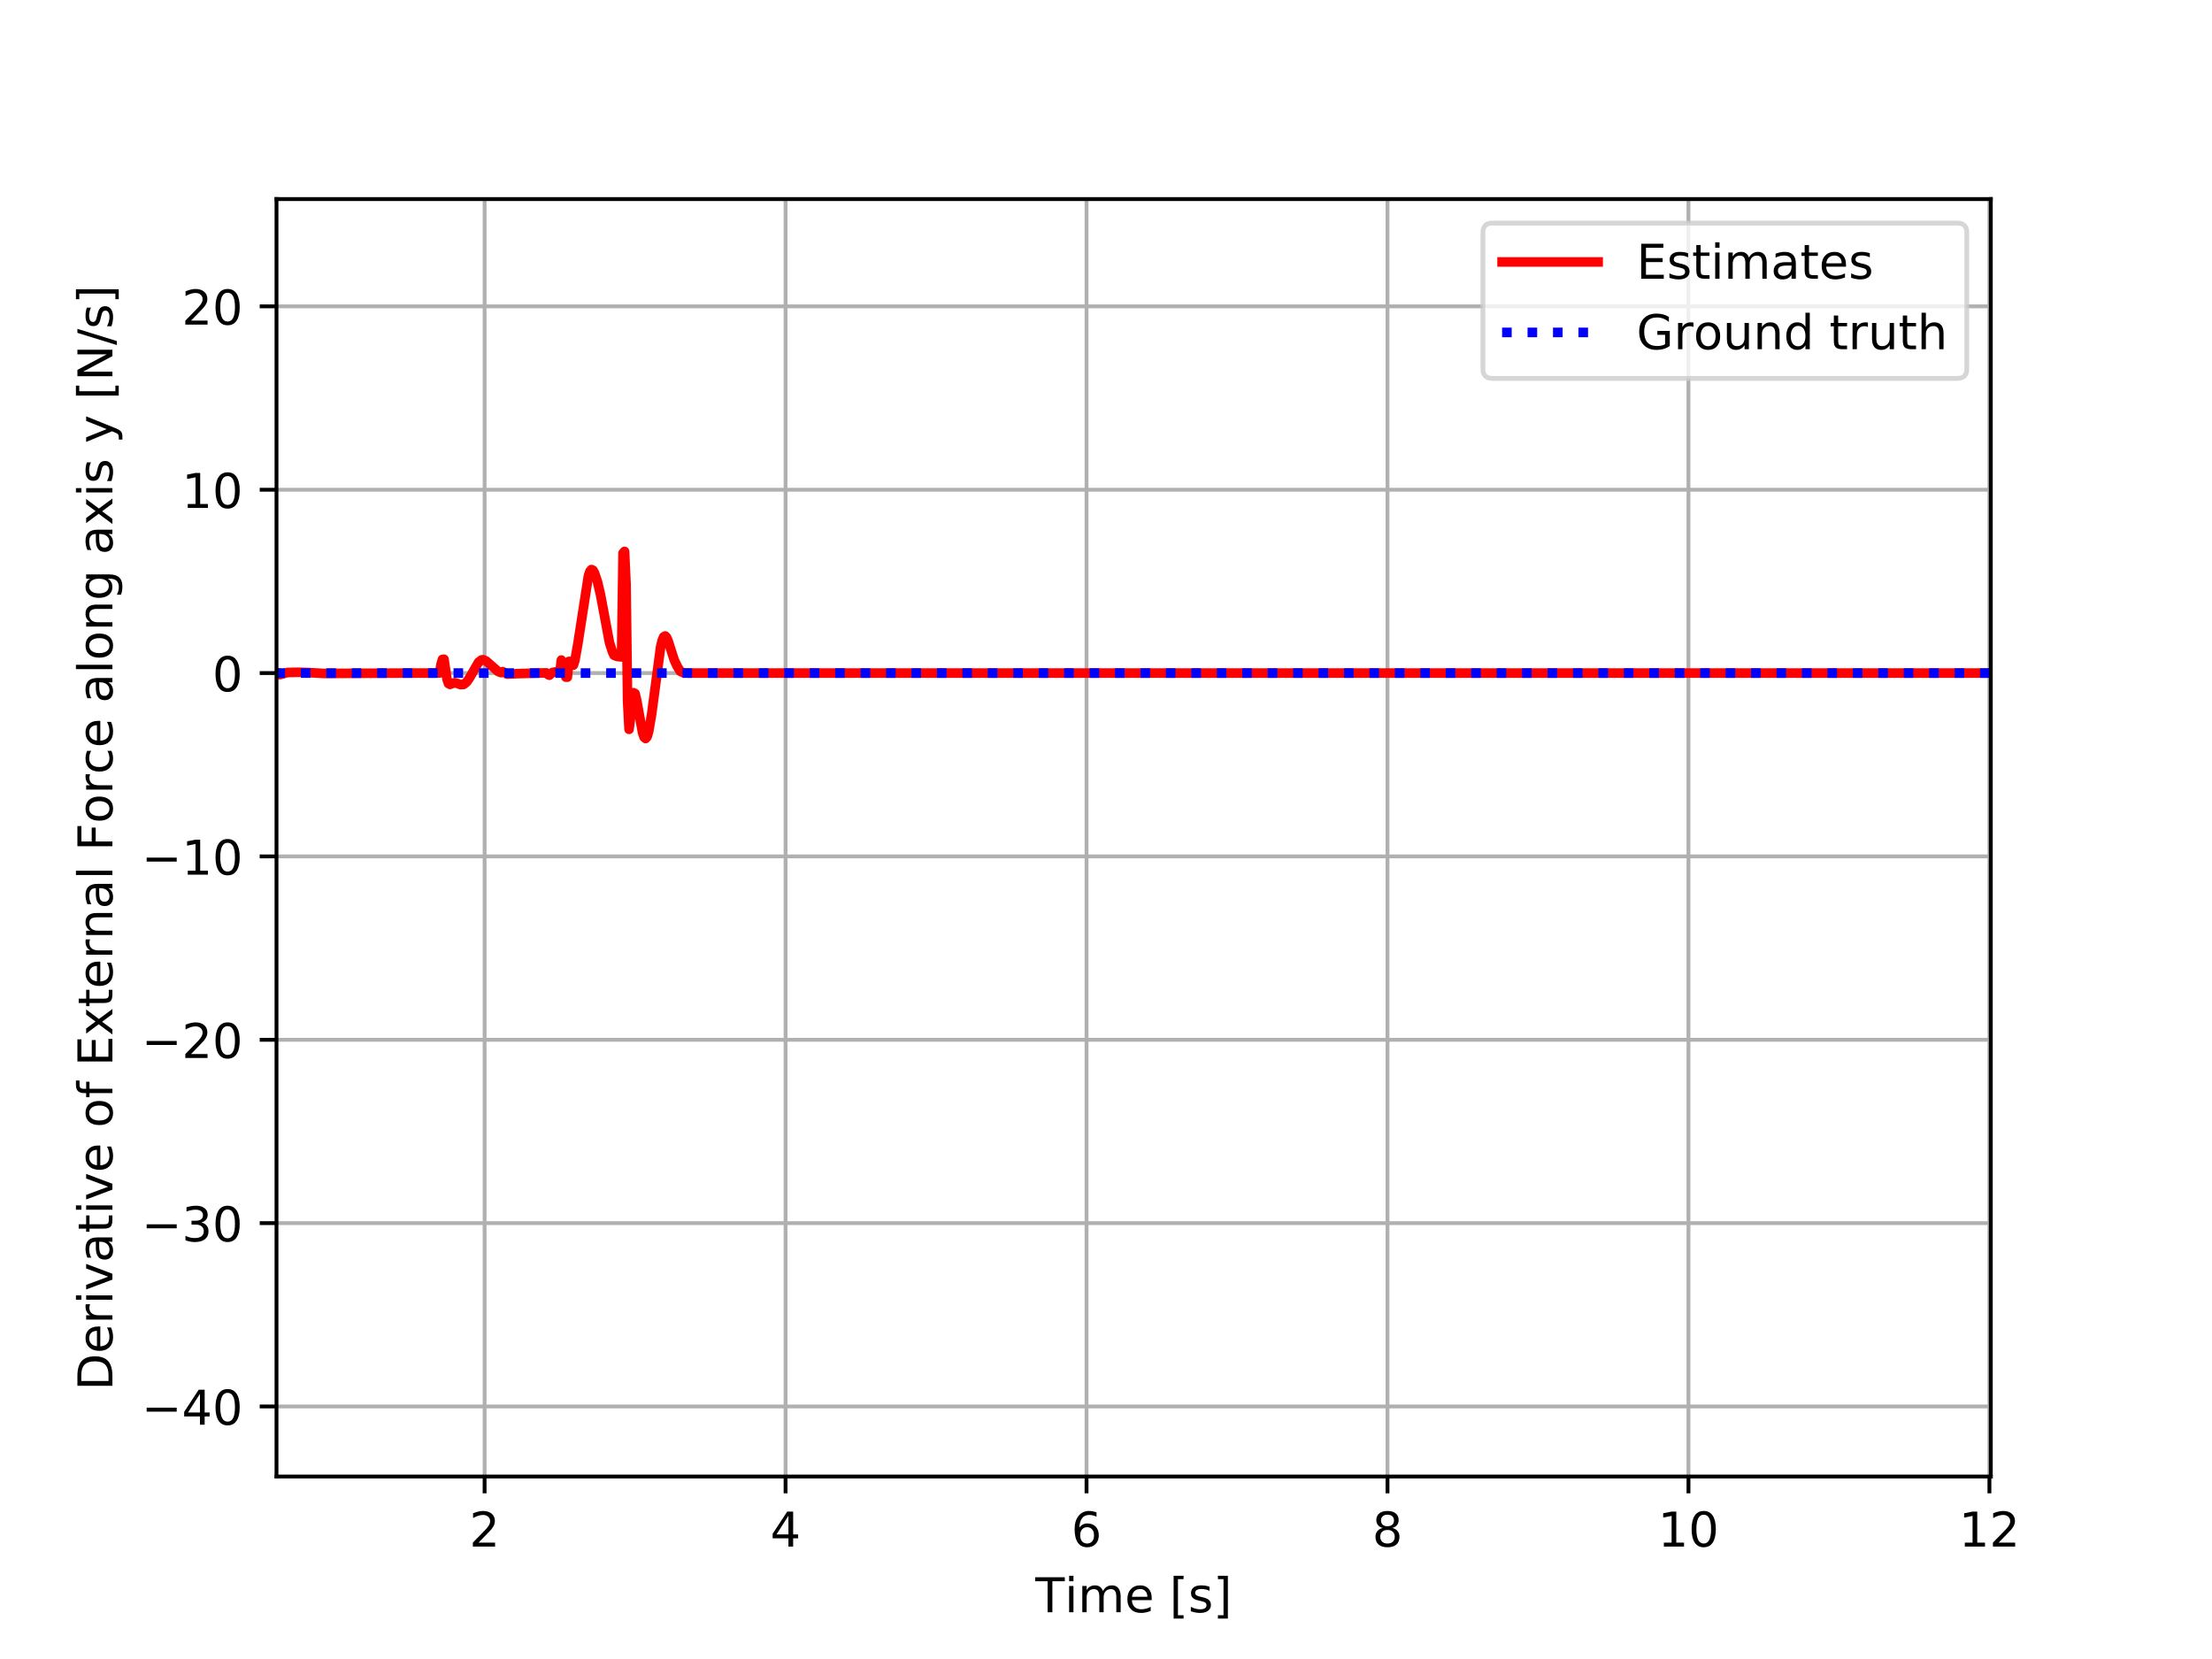 <?xml version="1.0" encoding="utf-8" standalone="no"?>
<!DOCTYPE svg PUBLIC "-//W3C//DTD SVG 1.1//EN"
  "http://www.w3.org/Graphics/SVG/1.1/DTD/svg11.dtd">
<!-- Created with matplotlib (https://matplotlib.org/) -->
<svg height="345.6pt" version="1.1" viewBox="0 0 460.8 345.6" width="460.8pt" xmlns="http://www.w3.org/2000/svg" xmlns:xlink="http://www.w3.org/1999/xlink">
 <defs>
  <style type="text/css">
*{stroke-linecap:butt;stroke-linejoin:round;}
  </style>
 </defs>
 <g id="figure_1">
  <g id="patch_1">
   <path d="M 0 345.6 
L 460.8 345.6 
L 460.8 0 
L 0 0 
z
" style="fill:#ffffff;"/>
  </g>
  <g id="axes_1">
   <g id="patch_2">
    <path d="M 57.6 307.584 
L 414.72 307.584 
L 414.72 41.472 
L 57.6 41.472 
z
" style="fill:#ffffff;"/>
   </g>
   <g id="PolyCollection_1">
    <path clip-path="url(#pa68c0f0e09)" d="M 38.256 140.212 
L 38.256 140.212 
L 38.57 140.212 
L 38.883 140.212 
L 39.197 140.212 
L 39.51 140.212 
L 39.824 140.212 
L 40.137 140.212 
L 40.45 140.212 
L 40.764 140.212 
L 41.077 140.212 
L 41.391 140.212 
L 41.704 140.212 
L 42.018 140.212 
L 42.331 140.212 
L 42.645 140.212 
L 42.958 140.212 
L 43.272 140.212 
L 43.585 140.212 
L 43.899 140.212 
L 44.212 140.212 
L 44.526 140.212 
L 44.839 140.212 
L 45.153 140.212 
L 45.466 140.212 
L 45.78 140.212 
L 46.093 140.212 
L 46.407 140.212 
L 46.72 140.212 
L 47.034 140.212 
L 47.347 140.212 
L 47.661 140.212 
L 47.974 140.212 
L 48.288 140.212 
L 48.601 140.212 
L 48.914 140.212 
L 49.228 140.212 
L 49.541 140.212 
L 49.855 140.212 
L 50.168 140.212 
L 50.482 140.212 
L 50.795 140.212 
L 51.109 140.212 
L 51.422 140.212 
L 51.736 140.212 
L 52.049 140.212 
L 52.363 140.212 
L 52.676 140.212 
L 52.99 140.212 
L 53.303 140.212 
L 53.617 140.212 
L 53.93 140.212 
L 54.244 140.212 
L 54.557 140.212 
L 54.871 140.212 
L 55.184 140.212 
L 55.498 140.212 
L 55.811 140.212 
L 56.125 140.212 
L 56.438 140.212 
L 56.751 140.212 
L 57.065 140.212 
L 57.378 140.212 
L 57.692 140.212 
L 58.005 140.212 
L 58.319 140.212 
L 58.632 140.212 
L 58.946 140.212 
L 59.259 140.212 
L 59.573 140.212 
L 59.886 140.212 
L 60.2 140.212 
L 60.513 140.212 
L 60.827 140.212 
L 61.14 140.212 
L 61.454 140.212 
L 61.767 140.212 
L 62.081 140.212 
L 62.394 140.212 
L 62.708 140.212 
L 63.021 140.212 
L 63.335 140.212 
L 63.648 140.212 
L 63.962 140.212 
L 64.275 140.212 
L 64.589 140.212 
L 64.902 140.212 
L 65.215 140.212 
L 65.529 140.212 
L 65.842 140.212 
L 66.156 140.212 
L 66.469 140.212 
L 66.783 140.212 
L 67.096 140.212 
L 67.41 140.212 
L 67.723 140.212 
L 68.037 140.212 
L 68.35 140.212 
L 68.664 140.212 
L 68.977 140.212 
L 69.291 140.212 
L 69.604 140.212 
L 69.918 140.212 
L 70.231 140.212 
L 70.545 140.212 
L 70.858 140.212 
L 71.172 140.212 
L 71.485 140.212 
L 71.799 140.212 
L 72.112 140.212 
L 72.426 140.212 
L 72.739 140.212 
L 73.052 140.212 
L 73.366 140.212 
L 73.679 140.212 
L 73.993 140.212 
L 74.306 140.212 
L 74.62 140.212 
L 74.933 140.212 
L 75.247 140.212 
L 75.56 140.212 
L 75.874 140.212 
L 76.187 140.212 
L 76.501 140.212 
L 76.814 140.212 
L 77.128 140.212 
L 77.441 140.212 
L 77.755 140.212 
L 78.068 140.212 
L 78.382 140.212 
L 78.695 140.212 
L 79.009 140.212 
L 79.322 140.212 
L 79.636 140.212 
L 79.949 140.212 
L 80.263 140.212 
L 80.576 140.212 
L 80.889 140.212 
L 81.203 140.212 
L 81.516 140.212 
L 81.83 140.212 
L 82.143 140.212 
L 82.457 140.212 
L 82.77 140.212 
L 83.084 140.212 
L 83.397 140.212 
L 83.711 140.212 
L 84.024 140.212 
L 84.338 140.212 
L 84.651 140.212 
L 84.965 140.212 
L 85.278 140.212 
L 85.592 140.212 
L 85.905 140.212 
L 86.219 140.212 
L 86.532 140.212 
L 86.846 140.212 
L 87.159 140.212 
L 87.473 140.212 
L 87.786 140.212 
L 88.1 140.212 
L 88.413 140.212 
L 88.727 140.212 
L 89.04 140.212 
L 89.353 140.212 
L 89.667 140.212 
L 89.98 140.212 
L 90.294 140.212 
L 90.607 140.212 
L 90.921 140.212 
L 91.234 140.212 
L 91.548 140.212 
L 91.861 140.212 
L 92.175 140.212 
L 92.488 140.212 
L 92.802 140.212 
L 93.115 140.212 
L 93.429 140.212 
L 93.742 140.212 
L 94.056 140.212 
L 94.369 140.212 
L 94.683 140.212 
L 94.996 140.212 
L 95.31 140.212 
L 95.623 140.212 
L 95.937 140.212 
L 96.25 140.212 
L 96.564 140.212 
L 96.877 140.212 
L 97.19 140.212 
L 97.504 140.212 
L 97.817 140.212 
L 98.131 140.212 
L 98.444 140.212 
L 98.758 140.212 
L 99.071 140.212 
L 99.385 140.212 
L 99.698 140.212 
L 100.012 140.212 
L 100.325 140.212 
L 100.639 140.212 
L 100.952 140.212 
L 101.266 140.212 
L 101.579 140.212 
L 101.893 140.212 
L 102.206 140.212 
L 102.52 140.212 
L 102.833 140.212 
L 103.147 140.212 
L 103.46 140.212 
L 103.774 140.212 
L 104.087 140.212 
L 104.401 140.212 
L 104.714 140.212 
L 105.027 140.212 
L 105.341 140.212 
L 105.654 140.212 
L 105.968 140.212 
L 106.281 140.212 
L 106.595 140.212 
L 106.908 140.212 
L 107.222 140.212 
L 107.535 140.212 
L 107.849 140.212 
L 108.162 140.212 
L 108.476 140.212 
L 108.789 140.212 
L 109.103 140.212 
L 109.416 140.212 
L 109.73 140.212 
L 110.043 140.212 
L 110.357 140.212 
L 110.67 140.212 
L 110.984 140.212 
L 111.297 140.212 
L 111.611 140.212 
L 111.924 140.212 
L 112.238 140.212 
L 112.551 140.212 
L 112.865 140.212 
L 113.178 140.212 
L 113.491 140.212 
L 113.805 140.212 
L 114.118 140.212 
L 114.432 140.212 
L 114.745 140.212 
L 115.059 140.212 
L 115.372 140.212 
L 115.686 140.212 
L 115.999 140.212 
L 116.313 140.212 
L 116.626 140.212 
L 116.94 140.212 
L 117.253 140.212 
L 117.567 140.212 
L 117.88 140.212 
L 118.194 140.212 
L 118.507 140.212 
L 118.821 140.212 
L 119.134 140.212 
L 119.448 140.212 
L 119.761 140.212 
L 120.075 140.212 
L 120.388 140.212 
L 120.702 140.212 
L 121.015 140.212 
L 121.328 140.212 
L 121.642 140.212 
L 121.955 140.212 
L 122.269 140.212 
L 122.582 140.212 
L 122.896 140.212 
L 123.209 140.212 
L 123.523 140.212 
L 123.836 140.212 
L 124.15 140.212 
L 124.463 140.212 
L 124.777 140.212 
L 125.09 140.212 
L 125.404 140.212 
L 125.717 140.212 
L 126.031 140.212 
L 126.344 140.212 
L 126.658 140.212 
L 126.971 140.212 
L 127.285 140.212 
L 127.598 140.212 
L 127.912 140.212 
L 128.225 140.212 
L 128.539 140.212 
L 128.852 140.212 
L 129.166 140.212 
L 129.479 140.212 
L 129.792 140.212 
L 130.106 140.212 
L 130.419 140.212 
L 130.733 140.212 
L 131.046 140.212 
L 131.36 140.212 
L 131.673 140.212 
L 131.987 140.212 
L 132.3 140.212 
L 132.614 140.212 
L 132.927 140.212 
L 133.241 140.212 
L 133.554 140.212 
L 133.868 140.212 
L 134.181 140.212 
L 134.495 140.212 
L 134.808 140.212 
L 135.122 140.212 
L 135.435 140.212 
L 135.749 140.212 
L 136.062 140.212 
L 136.376 140.212 
L 136.689 140.212 
L 137.003 140.212 
L 137.316 140.212 
L 137.629 140.212 
L 137.943 140.212 
L 138.256 140.212 
L 138.57 140.212 
L 138.883 140.212 
L 139.197 140.212 
L 139.51 140.212 
L 139.824 140.212 
L 140.137 140.212 
L 140.451 140.212 
L 140.764 140.212 
L 141.078 140.212 
L 141.391 140.212 
L 141.705 140.212 
L 142.018 140.212 
L 142.332 140.212 
L 142.645 140.212 
L 142.959 140.212 
L 143.272 140.212 
L 143.586 140.212 
L 143.899 140.212 
L 144.213 140.212 
L 144.526 140.212 
L 144.84 140.212 
L 145.153 140.212 
L 145.466 140.212 
L 145.78 140.212 
L 146.093 140.212 
L 146.407 140.212 
L 146.72 140.212 
L 147.034 140.212 
L 147.347 140.212 
L 147.661 140.212 
L 147.974 140.212 
L 148.288 140.212 
L 148.601 140.212 
L 148.915 140.212 
L 149.228 140.212 
L 149.542 140.212 
L 149.855 140.212 
L 150.169 140.212 
L 150.482 140.212 
L 150.796 140.212 
L 151.109 140.212 
L 151.423 140.212 
L 151.736 140.212 
L 152.05 140.212 
L 152.363 140.212 
L 152.677 140.212 
L 152.99 140.212 
L 153.304 140.212 
L 153.617 140.212 
L 153.93 140.212 
L 154.244 140.212 
L 154.557 140.212 
L 154.871 140.212 
L 155.184 140.212 
L 155.498 140.212 
L 155.811 140.212 
L 156.125 140.212 
L 156.438 140.212 
L 156.752 140.212 
L 157.065 140.212 
L 157.379 140.212 
L 157.692 140.212 
L 158.006 140.212 
L 158.319 140.212 
L 158.633 140.212 
L 158.946 140.212 
L 159.26 140.212 
L 159.573 140.212 
L 159.887 140.212 
L 160.2 140.212 
L 160.514 140.212 
L 160.827 140.212 
L 161.141 140.212 
L 161.454 140.212 
L 161.767 140.212 
L 162.081 140.212 
L 162.394 140.212 
L 162.708 140.212 
L 163.021 140.212 
L 163.335 140.212 
L 163.648 140.212 
L 163.962 140.212 
L 164.275 140.212 
L 164.589 140.212 
L 164.902 140.212 
L 165.216 140.212 
L 165.529 140.212 
L 165.843 140.212 
L 166.156 140.212 
L 166.47 140.212 
L 166.783 140.212 
L 167.097 140.212 
L 167.41 140.212 
L 167.724 140.212 
L 168.037 140.212 
L 168.351 140.212 
L 168.664 140.212 
L 168.978 140.212 
L 169.291 140.212 
L 169.604 140.212 
L 169.918 140.212 
L 170.231 140.212 
L 170.545 140.212 
L 170.858 140.212 
L 171.172 140.212 
L 171.485 140.212 
L 171.799 140.212 
L 172.112 140.212 
L 172.426 140.212 
L 172.739 140.212 
L 173.053 140.212 
L 173.366 140.212 
L 173.68 140.212 
L 173.993 140.212 
L 174.307 140.212 
L 174.62 140.212 
L 174.934 140.212 
L 175.247 140.212 
L 175.561 140.212 
L 175.874 140.212 
L 176.188 140.212 
L 176.501 140.212 
L 176.815 140.212 
L 177.128 140.212 
L 177.442 140.212 
L 177.755 140.212 
L 178.068 140.212 
L 178.382 140.212 
L 178.695 140.212 
L 179.009 140.212 
L 179.322 140.212 
L 179.636 140.212 
L 179.949 140.212 
L 180.263 140.212 
L 180.576 140.212 
L 180.89 140.212 
L 181.203 140.212 
L 181.517 140.212 
L 181.83 140.212 
L 182.144 140.212 
L 182.457 140.212 
L 182.771 140.212 
L 183.084 140.212 
L 183.398 140.212 
L 183.711 140.212 
L 184.025 140.212 
L 184.338 140.212 
L 184.652 140.212 
L 184.965 140.212 
L 185.279 140.212 
L 185.592 140.212 
L 185.905 140.212 
L 186.219 140.212 
L 186.532 140.212 
L 186.846 140.212 
L 187.159 140.212 
L 187.473 140.212 
L 187.786 140.212 
L 188.1 140.212 
L 188.413 140.212 
L 188.727 140.212 
L 189.04 140.212 
L 189.354 140.212 
L 189.667 140.212 
L 189.981 140.212 
L 190.294 140.212 
L 190.608 140.212 
L 190.921 140.212 
L 191.235 140.212 
L 191.548 140.212 
L 191.862 140.212 
L 192.175 140.212 
L 192.489 140.212 
L 192.802 140.212 
L 193.116 140.212 
L 193.429 140.212 
L 193.743 140.212 
L 194.056 140.212 
L 194.369 140.212 
L 194.683 140.212 
L 194.996 140.212 
L 195.31 140.212 
L 195.623 140.212 
L 195.937 140.212 
L 196.25 140.212 
L 196.564 140.212 
L 196.877 140.212 
L 197.191 140.212 
L 197.504 140.212 
L 197.818 140.212 
L 198.131 140.212 
L 198.445 140.212 
L 198.758 140.212 
L 199.072 140.212 
L 199.385 140.212 
L 199.699 140.212 
L 200.012 140.212 
L 200.326 140.212 
L 200.639 140.212 
L 200.953 140.212 
L 201.266 140.212 
L 201.58 140.212 
L 201.893 140.212 
L 202.206 140.212 
L 202.52 140.212 
L 202.833 140.212 
L 203.147 140.212 
L 203.46 140.212 
L 203.774 140.212 
L 204.087 140.212 
L 204.401 140.212 
L 204.714 140.212 
L 205.028 140.212 
L 205.341 140.212 
L 205.655 140.212 
L 205.968 140.212 
L 206.282 140.212 
L 206.595 140.212 
L 206.909 140.212 
L 207.222 140.212 
L 207.536 140.212 
L 207.849 140.212 
L 208.163 140.212 
L 208.476 140.212 
L 208.79 140.212 
L 209.103 140.212 
L 209.417 140.212 
L 209.73 140.212 
L 210.043 140.212 
L 210.357 140.212 
L 210.67 140.212 
L 210.984 140.212 
L 211.297 140.212 
L 211.611 140.212 
L 211.924 140.212 
L 212.238 140.212 
L 212.551 140.212 
L 212.865 140.212 
L 213.178 140.212 
L 213.492 140.212 
L 213.805 140.212 
L 214.119 140.212 
L 214.432 140.212 
L 214.746 140.212 
L 215.059 140.212 
L 215.373 140.212 
L 215.686 140.212 
L 216 140.212 
L 216.313 140.212 
L 216.627 140.212 
L 216.94 140.212 
L 217.254 140.212 
L 217.567 140.212 
L 217.881 140.212 
L 218.194 140.212 
L 218.507 140.212 
L 218.821 140.212 
L 219.134 140.212 
L 219.448 140.212 
L 219.761 140.212 
L 220.075 140.212 
L 220.388 140.212 
L 220.702 140.212 
L 221.015 140.212 
L 221.329 140.212 
L 221.642 140.212 
L 221.956 140.212 
L 222.269 140.212 
L 222.583 140.212 
L 222.896 140.212 
L 223.21 140.212 
L 223.523 140.212 
L 223.837 140.212 
L 224.15 140.212 
L 224.464 140.212 
L 224.777 140.212 
L 225.091 140.212 
L 225.404 140.212 
L 225.718 140.212 
L 226.031 140.212 
L 226.344 140.212 
L 226.658 140.212 
L 226.971 140.212 
L 227.285 140.212 
L 227.598 140.212 
L 227.912 140.212 
L 228.225 140.212 
L 228.539 140.212 
L 228.852 140.212 
L 229.166 140.212 
L 229.479 140.212 
L 229.793 140.212 
L 230.106 140.212 
L 230.42 140.212 
L 230.733 140.212 
L 231.047 140.212 
L 231.36 140.212 
L 231.674 140.212 
L 231.987 140.212 
L 232.301 140.212 
L 232.614 140.212 
L 232.928 140.212 
L 233.241 140.212 
L 233.555 140.212 
L 233.868 140.212 
L 234.181 140.212 
L 234.495 140.212 
L 234.808 140.212 
L 235.122 140.212 
L 235.435 140.212 
L 235.749 140.212 
L 236.062 140.212 
L 236.376 140.212 
L 236.689 140.212 
L 237.003 140.212 
L 237.316 140.212 
L 237.63 140.212 
L 237.943 140.212 
L 238.257 140.212 
L 238.57 140.212 
L 238.884 140.212 
L 239.197 140.212 
L 239.511 140.212 
L 239.824 140.212 
L 240.138 140.212 
L 240.451 140.212 
L 240.765 140.212 
L 241.078 140.212 
L 241.392 140.212 
L 241.705 140.212 
L 242.019 140.212 
L 242.332 140.212 
L 242.645 140.212 
L 242.959 140.212 
L 243.272 140.212 
L 243.586 140.212 
L 243.899 140.212 
L 244.213 140.212 
L 244.526 140.212 
L 244.84 140.212 
L 245.153 140.212 
L 245.467 140.212 
L 245.78 140.212 
L 246.094 140.212 
L 246.407 140.212 
L 246.721 140.212 
L 247.034 140.212 
L 247.348 140.212 
L 247.661 140.212 
L 247.975 140.212 
L 248.288 140.212 
L 248.602 140.212 
L 248.915 140.212 
L 249.229 140.212 
L 249.542 140.212 
L 249.856 140.212 
L 250.169 140.212 
L 250.482 140.212 
L 250.796 140.212 
L 251.109 140.212 
L 251.423 140.212 
L 251.736 140.212 
L 252.05 140.212 
L 252.363 140.212 
L 252.677 140.212 
L 252.99 140.212 
L 253.304 140.212 
L 253.617 140.212 
L 253.931 140.212 
L 254.244 140.212 
L 254.558 140.212 
L 254.871 140.212 
L 255.185 140.212 
L 255.498 140.212 
L 255.812 140.212 
L 256.125 140.212 
L 256.439 140.212 
L 256.752 140.212 
L 257.066 140.212 
L 257.379 140.212 
L 257.693 140.212 
L 258.006 140.212 
L 258.32 140.212 
L 258.633 140.212 
L 258.946 140.212 
L 259.26 140.212 
L 259.573 140.212 
L 259.887 140.212 
L 260.2 140.212 
L 260.514 140.212 
L 260.827 140.212 
L 261.141 140.212 
L 261.454 140.212 
L 261.768 140.212 
L 262.081 140.212 
L 262.395 140.212 
L 262.708 140.212 
L 263.022 140.212 
L 263.335 140.212 
L 263.649 140.212 
L 263.962 140.212 
L 264.276 140.212 
L 264.589 140.212 
L 264.903 140.212 
L 265.216 140.212 
L 265.53 140.212 
L 265.843 140.212 
L 266.157 140.212 
L 266.47 140.212 
L 266.783 140.212 
L 267.097 140.212 
L 267.41 140.212 
L 267.724 140.212 
L 268.037 140.212 
L 268.351 140.212 
L 268.664 140.212 
L 268.978 140.212 
L 269.291 140.212 
L 269.605 140.212 
L 269.918 140.212 
L 270.232 140.212 
L 270.545 140.212 
L 270.859 140.212 
L 271.172 140.212 
L 271.486 140.212 
L 271.799 140.212 
L 272.113 140.212 
L 272.426 140.212 
L 272.74 140.212 
L 273.053 140.212 
L 273.367 140.212 
L 273.68 140.212 
L 273.994 140.212 
L 274.307 140.212 
L 274.62 140.212 
L 274.934 140.212 
L 275.247 140.212 
L 275.561 140.212 
L 275.874 140.212 
L 276.188 140.212 
L 276.501 140.212 
L 276.815 140.212 
L 277.128 140.212 
L 277.442 140.212 
L 277.755 140.212 
L 278.069 140.212 
L 278.382 140.212 
L 278.696 140.212 
L 279.009 140.212 
L 279.323 140.212 
L 279.636 140.212 
L 279.95 140.212 
L 280.263 140.212 
L 280.577 140.212 
L 280.89 140.212 
L 281.204 140.212 
L 281.517 140.212 
L 281.831 140.212 
L 282.144 140.212 
L 282.458 140.212 
L 282.771 140.212 
L 283.084 140.212 
L 283.398 140.212 
L 283.711 140.212 
L 284.025 140.212 
L 284.338 140.212 
L 284.652 140.212 
L 284.965 140.212 
L 285.279 140.212 
L 285.592 140.212 
L 285.906 140.212 
L 286.219 140.212 
L 286.533 140.212 
L 286.846 140.212 
L 287.16 140.212 
L 287.473 140.212 
L 287.787 140.212 
L 288.1 140.212 
L 288.414 140.212 
L 288.727 140.212 
L 289.041 140.212 
L 289.354 140.212 
L 289.668 140.212 
L 289.981 140.212 
L 290.295 140.212 
L 290.608 140.212 
L 290.921 140.212 
L 291.235 140.212 
L 291.548 140.212 
L 291.862 140.212 
L 292.175 140.212 
L 292.489 140.212 
L 292.802 140.212 
L 293.116 140.212 
L 293.429 140.212 
L 293.743 140.212 
L 294.056 140.212 
L 294.37 140.212 
L 294.683 140.212 
L 294.997 140.212 
L 295.31 140.212 
L 295.624 140.212 
L 295.937 140.212 
L 296.251 140.212 
L 296.564 140.212 
L 296.878 140.212 
L 297.191 140.212 
L 297.505 140.212 
L 297.818 140.212 
L 298.132 140.212 
L 298.445 140.212 
L 298.759 140.212 
L 299.072 140.212 
L 299.385 140.212 
L 299.699 140.212 
L 300.012 140.212 
L 300.326 140.212 
L 300.639 140.212 
L 300.953 140.212 
L 301.266 140.212 
L 301.58 140.212 
L 301.893 140.212 
L 302.207 140.212 
L 302.52 140.212 
L 302.834 140.212 
L 303.147 140.212 
L 303.461 140.212 
L 303.774 140.212 
L 304.088 140.212 
L 304.401 140.212 
L 304.715 140.212 
L 305.028 140.212 
L 305.342 140.212 
L 305.655 140.212 
L 305.969 140.212 
L 306.282 140.212 
L 306.596 140.212 
L 306.909 140.212 
L 307.222 140.212 
L 307.536 140.212 
L 307.849 140.212 
L 308.163 140.212 
L 308.476 140.212 
L 308.79 140.212 
L 309.103 140.212 
L 309.417 140.212 
L 309.73 140.212 
L 310.044 140.212 
L 310.357 140.212 
L 310.671 140.212 
L 310.984 140.212 
L 311.298 140.212 
L 311.611 140.212 
L 311.925 140.212 
L 312.238 140.212 
L 312.552 140.212 
L 312.865 140.212 
L 313.179 140.212 
L 313.492 140.212 
L 313.806 140.212 
L 314.119 140.212 
L 314.433 140.212 
L 314.746 140.212 
L 315.059 140.212 
L 315.373 140.212 
L 315.686 140.212 
L 316 140.212 
L 316.313 140.212 
L 316.627 140.212 
L 316.94 140.212 
L 317.254 140.212 
L 317.567 140.212 
L 317.881 140.212 
L 318.194 140.212 
L 318.508 140.212 
L 318.821 140.212 
L 319.135 140.212 
L 319.448 140.212 
L 319.762 140.212 
L 320.075 140.212 
L 320.389 140.212 
L 320.702 140.212 
L 321.016 140.212 
L 321.329 140.212 
L 321.643 140.212 
L 321.956 140.212 
L 322.27 140.212 
L 322.583 140.212 
L 322.897 140.212 
L 323.21 140.212 
L 323.523 140.212 
L 323.837 140.212 
L 324.15 140.212 
L 324.464 140.212 
L 324.777 140.212 
L 325.091 140.212 
L 325.404 140.212 
L 325.718 140.212 
L 326.031 140.212 
L 326.345 140.212 
L 326.658 140.212 
L 326.972 140.212 
L 327.285 140.212 
L 327.599 140.212 
L 327.912 140.212 
L 328.226 140.212 
L 328.539 140.212 
L 328.853 140.212 
L 329.166 140.212 
L 329.48 140.212 
L 329.793 140.212 
L 330.107 140.212 
L 330.42 140.212 
L 330.734 140.212 
L 331.047 140.212 
L 331.36 140.212 
L 331.674 140.212 
L 331.987 140.212 
L 332.301 140.212 
L 332.614 140.212 
L 332.928 140.212 
L 333.241 140.212 
L 333.555 140.212 
L 333.868 140.212 
L 334.182 140.212 
L 334.495 140.212 
L 334.809 140.212 
L 335.122 140.212 
L 335.436 140.212 
L 335.749 140.212 
L 336.063 140.212 
L 336.376 140.212 
L 336.69 140.212 
L 337.003 140.212 
L 337.317 140.212 
L 337.63 140.212 
L 337.944 140.212 
L 338.257 140.212 
L 338.571 140.212 
L 338.884 140.212 
L 339.197 140.212 
L 339.511 140.212 
L 339.824 140.212 
L 340.138 140.212 
L 340.451 140.212 
L 340.765 140.212 
L 341.078 140.212 
L 341.392 140.212 
L 341.705 140.212 
L 342.019 140.212 
L 342.332 140.212 
L 342.646 140.212 
L 342.959 140.212 
L 343.273 140.212 
L 343.586 140.212 
L 343.9 140.212 
L 344.213 140.212 
L 344.527 140.212 
L 344.84 140.212 
L 345.154 140.212 
L 345.467 140.212 
L 345.781 140.212 
L 346.094 140.212 
L 346.408 140.212 
L 346.721 140.212 
L 347.035 140.212 
L 347.348 140.212 
L 347.661 140.212 
L 347.975 140.212 
L 348.288 140.212 
L 348.602 140.212 
L 348.915 140.212 
L 349.229 140.212 
L 349.542 140.212 
L 349.856 140.212 
L 350.169 140.212 
L 350.483 140.212 
L 350.796 140.212 
L 351.11 140.212 
L 351.423 140.212 
L 351.737 140.212 
L 352.05 140.212 
L 352.364 140.212 
L 352.677 140.212 
L 352.991 140.212 
L 353.304 140.212 
L 353.618 140.212 
L 353.931 140.212 
L 354.245 140.212 
L 354.558 140.212 
L 354.872 140.212 
L 355.185 140.212 
L 355.498 140.212 
L 355.812 140.212 
L 356.125 140.212 
L 356.439 140.212 
L 356.752 140.212 
L 357.066 140.212 
L 357.379 140.212 
L 357.693 140.212 
L 358.006 140.212 
L 358.32 140.212 
L 358.633 140.212 
L 358.947 140.212 
L 359.26 140.212 
L 359.574 140.212 
L 359.887 140.212 
L 360.201 140.212 
L 360.514 140.212 
L 360.828 140.212 
L 361.141 140.212 
L 361.455 140.212 
L 361.768 140.212 
L 362.082 140.212 
L 362.395 140.212 
L 362.709 140.212 
L 363.022 140.212 
L 363.336 140.212 
L 363.649 140.212 
L 363.962 140.212 
L 364.276 140.212 
L 364.589 140.212 
L 364.903 140.212 
L 365.216 140.212 
L 365.53 140.212 
L 365.843 140.212 
L 366.157 140.212 
L 366.47 140.212 
L 366.784 140.212 
L 367.097 140.212 
L 367.411 140.212 
L 367.724 140.212 
L 368.038 140.212 
L 368.351 140.212 
L 368.665 140.212 
L 368.978 140.212 
L 369.292 140.212 
L 369.605 140.212 
L 369.919 140.212 
L 370.232 140.212 
L 370.546 140.212 
L 370.859 140.212 
L 371.173 140.212 
L 371.486 140.212 
L 371.799 140.212 
L 372.113 140.212 
L 372.426 140.212 
L 372.74 140.212 
L 373.053 140.212 
L 373.367 140.212 
L 373.68 140.212 
L 373.994 140.212 
L 374.307 140.212 
L 374.621 140.212 
L 374.934 140.212 
L 375.248 140.212 
L 375.561 140.212 
L 375.875 140.212 
L 376.188 140.212 
L 376.502 140.212 
L 376.815 140.212 
L 377.129 140.212 
L 377.442 140.212 
L 377.756 140.212 
L 378.069 140.212 
L 378.383 140.212 
L 378.696 140.212 
L 379.01 140.212 
L 379.323 140.212 
L 379.636 140.212 
L 379.95 140.212 
L 380.263 140.212 
L 380.577 140.212 
L 380.89 140.212 
L 381.204 140.212 
L 381.517 140.212 
L 381.831 140.212 
L 382.144 140.212 
L 382.458 140.212 
L 382.771 140.212 
L 383.085 140.212 
L 383.398 140.212 
L 383.712 140.212 
L 384.025 140.212 
L 384.339 140.212 
L 384.652 140.212 
L 384.966 140.212 
L 385.279 140.212 
L 385.593 140.212 
L 385.906 140.212 
L 386.22 140.212 
L 386.533 140.212 
L 386.847 140.212 
L 387.16 140.212 
L 387.474 140.212 
L 387.787 140.212 
L 388.1 140.212 
L 388.414 140.212 
L 388.727 140.212 
L 389.041 140.212 
L 389.354 140.212 
L 389.668 140.212 
L 389.981 140.212 
L 390.295 140.212 
L 390.608 140.212 
L 390.922 140.212 
L 391.235 140.212 
L 391.549 140.212 
L 391.862 140.212 
L 392.176 140.212 
L 392.489 140.212 
L 392.803 140.212 
L 393.116 140.212 
L 393.43 140.212 
L 393.743 140.212 
L 394.057 140.212 
L 394.37 140.212 
L 394.684 140.212 
L 394.997 140.212 
L 395.311 140.212 
L 395.624 140.212 
L 395.937 140.212 
L 396.251 140.212 
L 396.564 140.212 
L 396.878 140.212 
L 397.191 140.212 
L 397.505 140.212 
L 397.818 140.212 
L 398.132 140.212 
L 398.445 140.212 
L 398.759 140.212 
L 399.072 140.212 
L 399.386 140.212 
L 399.699 140.212 
L 400.013 140.212 
L 400.326 140.212 
L 400.64 140.212 
L 400.953 140.212 
L 401.267 140.212 
L 401.58 140.212 
L 401.894 140.212 
L 402.207 140.212 
L 402.521 140.212 
L 402.834 140.212 
L 403.148 140.212 
L 403.461 140.212 
L 403.774 140.212 
L 404.088 140.212 
L 404.401 140.212 
L 404.715 140.212 
L 405.028 140.212 
L 405.342 140.212 
L 405.655 140.212 
L 405.969 140.212 
L 406.282 140.212 
L 406.596 140.212 
L 406.909 140.212 
L 407.223 140.212 
L 407.536 140.212 
L 407.85 140.212 
L 408.163 140.212 
L 408.477 140.212 
L 408.79 140.212 
L 409.104 140.212 
L 409.417 140.212 
L 409.731 140.212 
L 410.044 140.212 
L 410.358 140.212 
L 410.671 140.212 
L 410.985 140.212 
L 411.298 140.212 
L 411.612 140.212 
L 411.925 140.212 
L 412.238 140.212 
L 412.552 140.212 
L 412.865 140.212 
L 413.179 140.212 
L 413.492 140.212 
L 413.806 140.212 
L 414.119 140.212 
L 414.433 140.212 
L 414.746 140.212 
L 415.06 140.212 
L 415.373 140.212 
L 415.687 140.212 
L 416 140.212 
L 416.314 140.212 
L 416.627 140.212 
L 416.941 140.212 
L 417.254 140.212 
L 417.568 140.212 
L 417.881 140.212 
L 418.195 140.212 
L 418.508 140.212 
L 418.822 140.212 
L 419.135 140.212 
L 419.449 140.212 
L 419.762 140.212 
L 420.075 140.212 
L 420.389 140.212 
L 420.702 140.212 
L 421.016 140.212 
L 421.329 140.212 
L 421.643 140.212 
L 421.956 140.212 
L 422.27 140.212 
L 422.583 140.212 
L 422.897 140.212 
L 423.21 140.212 
L 423.524 140.212 
L 423.837 140.212 
L 424.151 140.212 
L 424.464 140.212 
L 424.778 140.212 
L 425.091 140.212 
L 425.405 140.212 
L 425.718 140.212 
L 426.032 140.212 
L 426.345 140.212 
L 426.659 140.212 
L 426.972 140.212 
L 427.286 140.212 
L 427.599 140.212 
L 427.913 140.212 
L 428.226 140.212 
L 428.539 140.212 
L 428.853 140.212 
L 429.166 140.212 
L 429.48 140.212 
L 429.793 140.212 
L 430.107 140.212 
L 430.42 140.212 
L 430.734 140.212 
L 431.047 140.212 
L 431.361 140.212 
L 431.674 140.212 
L 431.988 140.212 
L 432.301 140.212 
L 432.615 140.212 
L 432.928 140.212 
L 433.242 140.212 
L 433.555 140.212 
L 433.869 140.212 
L 434.182 140.212 
L 434.496 140.212 
L 434.809 140.212 
L 435.123 140.212 
L 435.436 140.212 
L 435.75 140.212 
L 436.063 140.212 
L 436.376 140.212 
L 436.69 140.212 
L 437.003 140.212 
L 437.317 140.212 
L 437.63 140.212 
L 437.944 140.212 
L 438.257 140.212 
L 438.571 140.212 
L 438.884 140.212 
L 439.198 140.212 
L 439.511 140.212 
L 439.825 140.212 
L 440.138 140.212 
L 440.452 140.212 
L 440.765 140.212 
L 441.079 140.212 
L 441.392 140.212 
L 441.706 140.212 
L 442.019 140.212 
L 442.333 140.212 
L 442.646 140.212 
L 442.96 140.212 
L 443.273 140.212 
L 443.587 140.212 
L 443.9 140.212 
L 444.213 140.212 
L 444.527 140.212 
L 444.84 140.212 
L 445.154 140.212 
L 445.467 140.212 
L 445.781 140.212 
L 446.094 140.212 
L 446.408 140.212 
L 446.721 140.212 
L 447.035 140.212 
L 447.348 140.212 
L 447.662 140.212 
L 447.975 140.212 
L 448.289 140.212 
L 448.602 140.212 
L 448.916 140.212 
L 449.229 140.212 
L 449.543 140.212 
L 449.856 140.212 
L 450.17 140.212 
L 450.483 140.212 
L 450.797 140.212 
L 451.11 140.212 
L 451.424 140.212 
L 451.737 140.212 
L 452.051 140.212 
L 452.364 140.212 
L 452.677 140.212 
L 452.991 140.212 
L 453.304 140.212 
L 453.618 140.212 
L 453.931 140.212 
L 454.245 140.212 
L 454.558 140.212 
L 454.872 140.212 
L 455.185 140.212 
L 455.499 140.212 
L 455.812 140.212 
L 456.126 140.212 
L 456.439 140.212 
L 456.753 140.212 
L 457.066 140.212 
L 457.38 140.212 
L 457.693 140.212 
L 458.007 140.212 
L 458.32 140.212 
L 458.634 140.212 
L 458.947 140.212 
L 459.261 140.212 
L 459.574 140.212 
L 459.888 140.212 
L 460.201 140.212 
L 460.514 140.212 
L 460.828 140.212 
L 461.141 140.212 
L 461.455 140.212 
L 461.768 140.212 
L 462.082 140.212 
L 462.395 140.212 
L 462.709 140.212 
L 463.022 140.212 
L 463.336 140.212 
L 463.649 140.212 
L 463.963 140.212 
L 464.276 140.212 
L 464.59 140.212 
L 464.903 140.212 
L 465.217 140.212 
L 465.53 140.212 
L 465.844 140.212 
L 466.157 140.212 
L 466.471 140.212 
L 466.784 140.212 
L 467.098 140.212 
L 467.411 140.212 
L 467.725 140.212 
L 468.038 140.212 
L 468.351 140.212 
L 468.665 140.212 
L 468.978 140.212 
L 469.292 140.212 
L 469.605 140.212 
L 469.919 140.212 
L 470.232 140.212 
L 470.546 140.212 
L 470.859 140.212 
L 471.173 140.212 
L 471.486 140.212 
L 471.8 140.212 
L 472.113 140.212 
L 472.427 140.212 
L 472.74 140.212 
L 473.054 140.212 
L 473.367 140.212 
L 473.681 140.212 
L 473.994 140.212 
L 474.308 140.212 
L 474.621 140.212 
L 474.935 140.212 
L 475.248 140.212 
L 475.562 140.212 
L 475.875 140.212 
L 476.189 140.212 
L 476.502 140.212 
L 476.815 140.212 
L 477.129 140.212 
L 477.442 140.212 
L 477.756 140.212 
L 478.069 140.212 
L 478.383 140.212 
L 478.696 140.212 
L 479.01 140.212 
L 479.323 140.212 
L 479.637 140.212 
L 479.95 140.212 
L 480.264 140.212 
L 480.577 140.212 
L 480.891 140.212 
L 481.204 140.212 
L 481.518 140.212 
L 481.831 140.212 
L 482.145 140.212 
L 482.458 140.212 
L 482.772 140.212 
L 483.085 140.212 
L 483.399 140.212 
L 483.712 140.212 
L 484.026 140.212 
L 484.339 140.212 
L 484.652 140.212 
L 484.966 140.212 
L 485.279 140.212 
L 485.593 140.212 
L 485.906 140.212 
L 486.22 140.212 
L 486.533 140.212 
L 486.847 140.212 
L 487.16 140.212 
L 487.474 140.212 
L 487.787 140.212 
L 488.101 140.212 
L 488.414 140.212 
L 488.728 140.212 
L 489.041 140.212 
L 489.355 140.212 
L 489.668 140.212 
L 489.982 140.212 
L 490.295 140.212 
L 490.609 140.212 
L 490.922 140.212 
L 491.236 140.212 
L 491.549 140.212 
L 491.863 140.212 
L 492.176 140.212 
L 492.49 140.212 
L 492.803 140.212 
L 493.116 140.212 
L 493.43 140.212 
L 493.743 140.212 
L 494.057 140.212 
L 494.37 140.212 
L 494.684 140.212 
L 494.997 140.212 
L 495.311 140.212 
L 495.624 140.212 
L 495.938 140.212 
L 496.251 140.212 
L 496.565 140.212 
L 496.878 140.212 
L 497.192 140.212 
L 497.505 140.212 
L 497.819 140.212 
L 498.132 140.212 
L 498.446 140.212 
L 498.759 140.212 
L 499.073 140.212 
L 499.386 140.212 
L 499.7 140.212 
L 500.013 140.212 
L 500.327 140.212 
L 500.64 140.212 
L 500.953 140.212 
L 501.267 140.212 
L 501.58 140.212 
L 501.894 140.212 
L 502.207 140.212 
L 502.521 140.212 
L 502.834 140.212 
L 503.148 140.212 
L 503.461 140.212 
L 503.775 140.212 
L 504.088 140.212 
L 504.402 140.212 
L 504.715 140.212 
L 505.029 140.212 
L 505.342 140.212 
L 505.656 140.212 
L 505.969 140.212 
L 506.283 140.212 
L 506.596 140.212 
L 506.91 140.212 
L 507.223 140.212 
L 507.537 140.212 
L 507.85 140.212 
L 508.164 140.212 
L 508.164 140.212 
L 508.164 140.212 
L 507.85 140.212 
L 507.537 140.212 
L 507.223 140.212 
L 506.91 140.212 
L 506.596 140.212 
L 506.283 140.212 
L 505.969 140.212 
L 505.656 140.212 
L 505.342 140.212 
L 505.029 140.212 
L 504.715 140.212 
L 504.402 140.212 
L 504.088 140.212 
L 503.775 140.212 
L 503.461 140.212 
L 503.148 140.212 
L 502.834 140.212 
L 502.521 140.212 
L 502.207 140.212 
L 501.894 140.212 
L 501.58 140.212 
L 501.267 140.212 
L 500.953 140.212 
L 500.64 140.212 
L 500.327 140.212 
L 500.013 140.212 
L 499.7 140.212 
L 499.386 140.212 
L 499.073 140.212 
L 498.759 140.212 
L 498.446 140.212 
L 498.132 140.212 
L 497.819 140.212 
L 497.505 140.212 
L 497.192 140.212 
L 496.878 140.212 
L 496.565 140.212 
L 496.251 140.212 
L 495.938 140.212 
L 495.624 140.212 
L 495.311 140.212 
L 494.997 140.212 
L 494.684 140.212 
L 494.37 140.212 
L 494.057 140.212 
L 493.743 140.212 
L 493.43 140.212 
L 493.116 140.212 
L 492.803 140.212 
L 492.49 140.212 
L 492.176 140.212 
L 491.863 140.212 
L 491.549 140.212 
L 491.236 140.212 
L 490.922 140.212 
L 490.609 140.212 
L 490.295 140.212 
L 489.982 140.212 
L 489.668 140.212 
L 489.355 140.212 
L 489.041 140.212 
L 488.728 140.212 
L 488.414 140.212 
L 488.101 140.212 
L 487.787 140.212 
L 487.474 140.212 
L 487.16 140.212 
L 486.847 140.212 
L 486.533 140.212 
L 486.22 140.212 
L 485.906 140.212 
L 485.593 140.212 
L 485.279 140.212 
L 484.966 140.212 
L 484.652 140.212 
L 484.339 140.212 
L 484.026 140.212 
L 483.712 140.212 
L 483.399 140.212 
L 483.085 140.212 
L 482.772 140.212 
L 482.458 140.212 
L 482.145 140.212 
L 481.831 140.212 
L 481.518 140.212 
L 481.204 140.212 
L 480.891 140.212 
L 480.577 140.212 
L 480.264 140.212 
L 479.95 140.212 
L 479.637 140.212 
L 479.323 140.212 
L 479.01 140.212 
L 478.696 140.212 
L 478.383 140.212 
L 478.069 140.212 
L 477.756 140.212 
L 477.442 140.212 
L 477.129 140.212 
L 476.815 140.212 
L 476.502 140.212 
L 476.189 140.212 
L 475.875 140.212 
L 475.562 140.212 
L 475.248 140.212 
L 474.935 140.212 
L 474.621 140.212 
L 474.308 140.212 
L 473.994 140.212 
L 473.681 140.212 
L 473.367 140.212 
L 473.054 140.212 
L 472.74 140.212 
L 472.427 140.212 
L 472.113 140.212 
L 471.8 140.212 
L 471.486 140.212 
L 471.173 140.212 
L 470.859 140.212 
L 470.546 140.212 
L 470.232 140.212 
L 469.919 140.212 
L 469.605 140.212 
L 469.292 140.212 
L 468.978 140.212 
L 468.665 140.212 
L 468.351 140.212 
L 468.038 140.212 
L 467.725 140.212 
L 467.411 140.212 
L 467.098 140.212 
L 466.784 140.212 
L 466.471 140.212 
L 466.157 140.212 
L 465.844 140.212 
L 465.53 140.212 
L 465.217 140.212 
L 464.903 140.212 
L 464.59 140.212 
L 464.276 140.212 
L 463.963 140.212 
L 463.649 140.212 
L 463.336 140.212 
L 463.022 140.212 
L 462.709 140.212 
L 462.395 140.212 
L 462.082 140.212 
L 461.768 140.212 
L 461.455 140.212 
L 461.141 140.212 
L 460.828 140.212 
L 460.514 140.212 
L 460.201 140.212 
L 459.888 140.212 
L 459.574 140.212 
L 459.261 140.212 
L 458.947 140.212 
L 458.634 140.212 
L 458.32 140.212 
L 458.007 140.212 
L 457.693 140.212 
L 457.38 140.212 
L 457.066 140.212 
L 456.753 140.212 
L 456.439 140.212 
L 456.126 140.212 
L 455.812 140.212 
L 455.499 140.212 
L 455.185 140.212 
L 454.872 140.212 
L 454.558 140.212 
L 454.245 140.212 
L 453.931 140.212 
L 453.618 140.212 
L 453.304 140.212 
L 452.991 140.212 
L 452.677 140.212 
L 452.364 140.212 
L 452.051 140.212 
L 451.737 140.212 
L 451.424 140.212 
L 451.11 140.212 
L 450.797 140.212 
L 450.483 140.212 
L 450.17 140.212 
L 449.856 140.212 
L 449.543 140.212 
L 449.229 140.212 
L 448.916 140.212 
L 448.602 140.212 
L 448.289 140.212 
L 447.975 140.212 
L 447.662 140.212 
L 447.348 140.212 
L 447.035 140.212 
L 446.721 140.212 
L 446.408 140.212 
L 446.094 140.212 
L 445.781 140.212 
L 445.467 140.212 
L 445.154 140.212 
L 444.84 140.212 
L 444.527 140.212 
L 444.213 140.212 
L 443.9 140.212 
L 443.587 140.212 
L 443.273 140.212 
L 442.96 140.212 
L 442.646 140.212 
L 442.333 140.212 
L 442.019 140.212 
L 441.706 140.212 
L 441.392 140.212 
L 441.079 140.212 
L 440.765 140.212 
L 440.452 140.212 
L 440.138 140.212 
L 439.825 140.212 
L 439.511 140.212 
L 439.198 140.212 
L 438.884 140.212 
L 438.571 140.212 
L 438.257 140.212 
L 437.944 140.212 
L 437.63 140.212 
L 437.317 140.212 
L 437.003 140.212 
L 436.69 140.212 
L 436.376 140.212 
L 436.063 140.212 
L 435.75 140.212 
L 435.436 140.212 
L 435.123 140.212 
L 434.809 140.212 
L 434.496 140.212 
L 434.182 140.212 
L 433.869 140.212 
L 433.555 140.212 
L 433.242 140.212 
L 432.928 140.212 
L 432.615 140.212 
L 432.301 140.212 
L 431.988 140.212 
L 431.674 140.212 
L 431.361 140.212 
L 431.047 140.212 
L 430.734 140.212 
L 430.42 140.212 
L 430.107 140.212 
L 429.793 140.212 
L 429.48 140.212 
L 429.166 140.212 
L 428.853 140.212 
L 428.539 140.212 
L 428.226 140.212 
L 427.913 140.212 
L 427.599 140.212 
L 427.286 140.212 
L 426.972 140.212 
L 426.659 140.212 
L 426.345 140.212 
L 426.032 140.212 
L 425.718 140.212 
L 425.405 140.212 
L 425.091 140.212 
L 424.778 140.212 
L 424.464 140.212 
L 424.151 140.212 
L 423.837 140.212 
L 423.524 140.212 
L 423.21 140.212 
L 422.897 140.212 
L 422.583 140.212 
L 422.27 140.212 
L 421.956 140.212 
L 421.643 140.212 
L 421.329 140.212 
L 421.016 140.212 
L 420.702 140.212 
L 420.389 140.212 
L 420.075 140.212 
L 419.762 140.212 
L 419.449 140.212 
L 419.135 140.212 
L 418.822 140.212 
L 418.508 140.212 
L 418.195 140.212 
L 417.881 140.212 
L 417.568 140.212 
L 417.254 140.212 
L 416.941 140.212 
L 416.627 140.212 
L 416.314 140.212 
L 416 140.212 
L 415.687 140.212 
L 415.373 140.212 
L 415.06 140.212 
L 414.746 140.212 
L 414.433 140.212 
L 414.119 140.212 
L 413.806 140.212 
L 413.492 140.212 
L 413.179 140.212 
L 412.865 140.212 
L 412.552 140.212 
L 412.238 140.212 
L 411.925 140.212 
L 411.612 140.212 
L 411.298 140.212 
L 410.985 140.212 
L 410.671 140.212 
L 410.358 140.212 
L 410.044 140.212 
L 409.731 140.212 
L 409.417 140.212 
L 409.104 140.212 
L 408.79 140.212 
L 408.477 140.212 
L 408.163 140.212 
L 407.85 140.212 
L 407.536 140.212 
L 407.223 140.212 
L 406.909 140.212 
L 406.596 140.212 
L 406.282 140.212 
L 405.969 140.212 
L 405.655 140.212 
L 405.342 140.212 
L 405.028 140.212 
L 404.715 140.212 
L 404.401 140.212 
L 404.088 140.212 
L 403.774 140.212 
L 403.461 140.212 
L 403.148 140.212 
L 402.834 140.212 
L 402.521 140.212 
L 402.207 140.212 
L 401.894 140.212 
L 401.58 140.212 
L 401.267 140.212 
L 400.953 140.212 
L 400.64 140.212 
L 400.326 140.212 
L 400.013 140.212 
L 399.699 140.212 
L 399.386 140.212 
L 399.072 140.212 
L 398.759 140.212 
L 398.445 140.212 
L 398.132 140.212 
L 397.818 140.212 
L 397.505 140.212 
L 397.191 140.212 
L 396.878 140.212 
L 396.564 140.212 
L 396.251 140.212 
L 395.937 140.212 
L 395.624 140.212 
L 395.311 140.212 
L 394.997 140.212 
L 394.684 140.212 
L 394.37 140.212 
L 394.057 140.212 
L 393.743 140.212 
L 393.43 140.212 
L 393.116 140.212 
L 392.803 140.212 
L 392.489 140.212 
L 392.176 140.212 
L 391.862 140.212 
L 391.549 140.212 
L 391.235 140.212 
L 390.922 140.212 
L 390.608 140.212 
L 390.295 140.212 
L 389.981 140.212 
L 389.668 140.212 
L 389.354 140.212 
L 389.041 140.212 
L 388.727 140.212 
L 388.414 140.212 
L 388.1 140.212 
L 387.787 140.212 
L 387.474 140.212 
L 387.16 140.212 
L 386.847 140.212 
L 386.533 140.212 
L 386.22 140.212 
L 385.906 140.212 
L 385.593 140.212 
L 385.279 140.212 
L 384.966 140.212 
L 384.652 140.212 
L 384.339 140.212 
L 384.025 140.212 
L 383.712 140.212 
L 383.398 140.212 
L 383.085 140.212 
L 382.771 140.212 
L 382.458 140.212 
L 382.144 140.212 
L 381.831 140.212 
L 381.517 140.212 
L 381.204 140.212 
L 380.89 140.212 
L 380.577 140.212 
L 380.263 140.212 
L 379.95 140.212 
L 379.636 140.212 
L 379.323 140.212 
L 379.01 140.212 
L 378.696 140.212 
L 378.383 140.212 
L 378.069 140.212 
L 377.756 140.212 
L 377.442 140.212 
L 377.129 140.212 
L 376.815 140.212 
L 376.502 140.212 
L 376.188 140.212 
L 375.875 140.212 
L 375.561 140.212 
L 375.248 140.212 
L 374.934 140.212 
L 374.621 140.212 
L 374.307 140.212 
L 373.994 140.212 
L 373.68 140.212 
L 373.367 140.212 
L 373.053 140.212 
L 372.74 140.212 
L 372.426 140.212 
L 372.113 140.212 
L 371.799 140.212 
L 371.486 140.212 
L 371.173 140.212 
L 370.859 140.212 
L 370.546 140.212 
L 370.232 140.212 
L 369.919 140.212 
L 369.605 140.212 
L 369.292 140.212 
L 368.978 140.212 
L 368.665 140.212 
L 368.351 140.212 
L 368.038 140.212 
L 367.724 140.212 
L 367.411 140.212 
L 367.097 140.212 
L 366.784 140.212 
L 366.47 140.212 
L 366.157 140.212 
L 365.843 140.212 
L 365.53 140.212 
L 365.216 140.212 
L 364.903 140.212 
L 364.589 140.212 
L 364.276 140.212 
L 363.962 140.212 
L 363.649 140.212 
L 363.336 140.212 
L 363.022 140.212 
L 362.709 140.212 
L 362.395 140.212 
L 362.082 140.212 
L 361.768 140.212 
L 361.455 140.212 
L 361.141 140.212 
L 360.828 140.212 
L 360.514 140.212 
L 360.201 140.212 
L 359.887 140.212 
L 359.574 140.212 
L 359.26 140.212 
L 358.947 140.212 
L 358.633 140.212 
L 358.32 140.212 
L 358.006 140.212 
L 357.693 140.212 
L 357.379 140.212 
L 357.066 140.212 
L 356.752 140.212 
L 356.439 140.212 
L 356.125 140.212 
L 355.812 140.212 
L 355.498 140.212 
L 355.185 140.212 
L 354.872 140.212 
L 354.558 140.212 
L 354.245 140.212 
L 353.931 140.212 
L 353.618 140.212 
L 353.304 140.212 
L 352.991 140.212 
L 352.677 140.212 
L 352.364 140.212 
L 352.05 140.212 
L 351.737 140.212 
L 351.423 140.212 
L 351.11 140.212 
L 350.796 140.212 
L 350.483 140.212 
L 350.169 140.212 
L 349.856 140.212 
L 349.542 140.212 
L 349.229 140.212 
L 348.915 140.212 
L 348.602 140.212 
L 348.288 140.212 
L 347.975 140.212 
L 347.661 140.212 
L 347.348 140.212 
L 347.035 140.212 
L 346.721 140.212 
L 346.408 140.212 
L 346.094 140.212 
L 345.781 140.212 
L 345.467 140.212 
L 345.154 140.212 
L 344.84 140.212 
L 344.527 140.212 
L 344.213 140.212 
L 343.9 140.212 
L 343.586 140.212 
L 343.273 140.212 
L 342.959 140.212 
L 342.646 140.212 
L 342.332 140.212 
L 342.019 140.212 
L 341.705 140.212 
L 341.392 140.212 
L 341.078 140.212 
L 340.765 140.212 
L 340.451 140.212 
L 340.138 140.212 
L 339.824 140.212 
L 339.511 140.212 
L 339.197 140.212 
L 338.884 140.212 
L 338.571 140.212 
L 338.257 140.212 
L 337.944 140.212 
L 337.63 140.212 
L 337.317 140.212 
L 337.003 140.212 
L 336.69 140.212 
L 336.376 140.212 
L 336.063 140.212 
L 335.749 140.212 
L 335.436 140.212 
L 335.122 140.212 
L 334.809 140.212 
L 334.495 140.212 
L 334.182 140.212 
L 333.868 140.212 
L 333.555 140.212 
L 333.241 140.212 
L 332.928 140.212 
L 332.614 140.212 
L 332.301 140.212 
L 331.987 140.212 
L 331.674 140.212 
L 331.36 140.212 
L 331.047 140.212 
L 330.734 140.212 
L 330.42 140.212 
L 330.107 140.212 
L 329.793 140.212 
L 329.48 140.212 
L 329.166 140.212 
L 328.853 140.212 
L 328.539 140.212 
L 328.226 140.212 
L 327.912 140.212 
L 327.599 140.212 
L 327.285 140.212 
L 326.972 140.212 
L 326.658 140.212 
L 326.345 140.212 
L 326.031 140.212 
L 325.718 140.212 
L 325.404 140.212 
L 325.091 140.212 
L 324.777 140.212 
L 324.464 140.212 
L 324.15 140.212 
L 323.837 140.212 
L 323.523 140.212 
L 323.21 140.212 
L 322.897 140.212 
L 322.583 140.212 
L 322.27 140.212 
L 321.956 140.212 
L 321.643 140.212 
L 321.329 140.212 
L 321.016 140.212 
L 320.702 140.212 
L 320.389 140.212 
L 320.075 140.212 
L 319.762 140.212 
L 319.448 140.212 
L 319.135 140.212 
L 318.821 140.212 
L 318.508 140.212 
L 318.194 140.212 
L 317.881 140.212 
L 317.567 140.212 
L 317.254 140.212 
L 316.94 140.212 
L 316.627 140.212 
L 316.313 140.212 
L 316 140.212 
L 315.686 140.212 
L 315.373 140.212 
L 315.059 140.212 
L 314.746 140.212 
L 314.433 140.212 
L 314.119 140.212 
L 313.806 140.212 
L 313.492 140.212 
L 313.179 140.212 
L 312.865 140.212 
L 312.552 140.212 
L 312.238 140.212 
L 311.925 140.212 
L 311.611 140.212 
L 311.298 140.212 
L 310.984 140.212 
L 310.671 140.212 
L 310.357 140.212 
L 310.044 140.212 
L 309.73 140.212 
L 309.417 140.212 
L 309.103 140.212 
L 308.79 140.212 
L 308.476 140.212 
L 308.163 140.212 
L 307.849 140.212 
L 307.536 140.212 
L 307.222 140.212 
L 306.909 140.212 
L 306.596 140.212 
L 306.282 140.212 
L 305.969 140.212 
L 305.655 140.212 
L 305.342 140.212 
L 305.028 140.212 
L 304.715 140.212 
L 304.401 140.212 
L 304.088 140.212 
L 303.774 140.212 
L 303.461 140.212 
L 303.147 140.212 
L 302.834 140.212 
L 302.52 140.212 
L 302.207 140.212 
L 301.893 140.212 
L 301.58 140.212 
L 301.266 140.212 
L 300.953 140.212 
L 300.639 140.212 
L 300.326 140.212 
L 300.012 140.212 
L 299.699 140.212 
L 299.385 140.212 
L 299.072 140.212 
L 298.759 140.212 
L 298.445 140.212 
L 298.132 140.212 
L 297.818 140.212 
L 297.505 140.212 
L 297.191 140.212 
L 296.878 140.212 
L 296.564 140.212 
L 296.251 140.212 
L 295.937 140.212 
L 295.624 140.212 
L 295.31 140.212 
L 294.997 140.212 
L 294.683 140.212 
L 294.37 140.212 
L 294.056 140.212 
L 293.743 140.212 
L 293.429 140.212 
L 293.116 140.212 
L 292.802 140.212 
L 292.489 140.212 
L 292.175 140.212 
L 291.862 140.212 
L 291.548 140.212 
L 291.235 140.212 
L 290.921 140.212 
L 290.608 140.212 
L 290.295 140.212 
L 289.981 140.212 
L 289.668 140.212 
L 289.354 140.212 
L 289.041 140.212 
L 288.727 140.212 
L 288.414 140.212 
L 288.1 140.212 
L 287.787 140.212 
L 287.473 140.212 
L 287.16 140.212 
L 286.846 140.212 
L 286.533 140.212 
L 286.219 140.212 
L 285.906 140.212 
L 285.592 140.212 
L 285.279 140.212 
L 284.965 140.212 
L 284.652 140.212 
L 284.338 140.212 
L 284.025 140.212 
L 283.711 140.212 
L 283.398 140.212 
L 283.084 140.212 
L 282.771 140.212 
L 282.458 140.212 
L 282.144 140.212 
L 281.831 140.212 
L 281.517 140.212 
L 281.204 140.212 
L 280.89 140.212 
L 280.577 140.212 
L 280.263 140.212 
L 279.95 140.212 
L 279.636 140.212 
L 279.323 140.212 
L 279.009 140.212 
L 278.696 140.212 
L 278.382 140.212 
L 278.069 140.212 
L 277.755 140.212 
L 277.442 140.212 
L 277.128 140.212 
L 276.815 140.212 
L 276.501 140.212 
L 276.188 140.212 
L 275.874 140.212 
L 275.561 140.212 
L 275.247 140.212 
L 274.934 140.212 
L 274.62 140.212 
L 274.307 140.212 
L 273.994 140.212 
L 273.68 140.212 
L 273.367 140.212 
L 273.053 140.212 
L 272.74 140.212 
L 272.426 140.212 
L 272.113 140.212 
L 271.799 140.212 
L 271.486 140.212 
L 271.172 140.212 
L 270.859 140.212 
L 270.545 140.212 
L 270.232 140.212 
L 269.918 140.212 
L 269.605 140.212 
L 269.291 140.212 
L 268.978 140.212 
L 268.664 140.212 
L 268.351 140.212 
L 268.037 140.212 
L 267.724 140.212 
L 267.41 140.212 
L 267.097 140.212 
L 266.783 140.212 
L 266.47 140.212 
L 266.157 140.212 
L 265.843 140.212 
L 265.53 140.212 
L 265.216 140.212 
L 264.903 140.212 
L 264.589 140.212 
L 264.276 140.212 
L 263.962 140.212 
L 263.649 140.212 
L 263.335 140.212 
L 263.022 140.212 
L 262.708 140.212 
L 262.395 140.212 
L 262.081 140.212 
L 261.768 140.212 
L 261.454 140.212 
L 261.141 140.212 
L 260.827 140.212 
L 260.514 140.212 
L 260.2 140.212 
L 259.887 140.212 
L 259.573 140.212 
L 259.26 140.212 
L 258.946 140.212 
L 258.633 140.212 
L 258.32 140.212 
L 258.006 140.212 
L 257.693 140.212 
L 257.379 140.212 
L 257.066 140.212 
L 256.752 140.212 
L 256.439 140.212 
L 256.125 140.212 
L 255.812 140.212 
L 255.498 140.212 
L 255.185 140.212 
L 254.871 140.212 
L 254.558 140.212 
L 254.244 140.212 
L 253.931 140.212 
L 253.617 140.212 
L 253.304 140.212 
L 252.99 140.212 
L 252.677 140.212 
L 252.363 140.212 
L 252.05 140.212 
L 251.736 140.212 
L 251.423 140.212 
L 251.109 140.212 
L 250.796 140.212 
L 250.482 140.212 
L 250.169 140.212 
L 249.856 140.212 
L 249.542 140.212 
L 249.229 140.212 
L 248.915 140.212 
L 248.602 140.212 
L 248.288 140.212 
L 247.975 140.212 
L 247.661 140.212 
L 247.348 140.212 
L 247.034 140.212 
L 246.721 140.212 
L 246.407 140.212 
L 246.094 140.212 
L 245.78 140.212 
L 245.467 140.212 
L 245.153 140.212 
L 244.84 140.212 
L 244.526 140.212 
L 244.213 140.212 
L 243.899 140.212 
L 243.586 140.212 
L 243.272 140.212 
L 242.959 140.212 
L 242.645 140.212 
L 242.332 140.212 
L 242.019 140.212 
L 241.705 140.212 
L 241.392 140.212 
L 241.078 140.212 
L 240.765 140.212 
L 240.451 140.212 
L 240.138 140.212 
L 239.824 140.212 
L 239.511 140.212 
L 239.197 140.212 
L 238.884 140.212 
L 238.57 140.212 
L 238.257 140.212 
L 237.943 140.212 
L 237.63 140.212 
L 237.316 140.212 
L 237.003 140.212 
L 236.689 140.212 
L 236.376 140.212 
L 236.062 140.212 
L 235.749 140.212 
L 235.435 140.212 
L 235.122 140.212 
L 234.808 140.212 
L 234.495 140.212 
L 234.181 140.212 
L 233.868 140.212 
L 233.555 140.212 
L 233.241 140.212 
L 232.928 140.212 
L 232.614 140.212 
L 232.301 140.212 
L 231.987 140.212 
L 231.674 140.212 
L 231.36 140.212 
L 231.047 140.212 
L 230.733 140.212 
L 230.42 140.212 
L 230.106 140.212 
L 229.793 140.212 
L 229.479 140.212 
L 229.166 140.212 
L 228.852 140.212 
L 228.539 140.212 
L 228.225 140.212 
L 227.912 140.212 
L 227.598 140.212 
L 227.285 140.212 
L 226.971 140.212 
L 226.658 140.212 
L 226.344 140.212 
L 226.031 140.212 
L 225.718 140.212 
L 225.404 140.212 
L 225.091 140.212 
L 224.777 140.212 
L 224.464 140.212 
L 224.15 140.212 
L 223.837 140.212 
L 223.523 140.212 
L 223.21 140.212 
L 222.896 140.212 
L 222.583 140.212 
L 222.269 140.212 
L 221.956 140.212 
L 221.642 140.212 
L 221.329 140.212 
L 221.015 140.212 
L 220.702 140.212 
L 220.388 140.212 
L 220.075 140.212 
L 219.761 140.212 
L 219.448 140.212 
L 219.134 140.212 
L 218.821 140.212 
L 218.507 140.212 
L 218.194 140.212 
L 217.881 140.212 
L 217.567 140.212 
L 217.254 140.212 
L 216.94 140.212 
L 216.627 140.212 
L 216.313 140.212 
L 216 140.212 
L 215.686 140.212 
L 215.373 140.212 
L 215.059 140.212 
L 214.746 140.212 
L 214.432 140.212 
L 214.119 140.212 
L 213.805 140.212 
L 213.492 140.212 
L 213.178 140.212 
L 212.865 140.212 
L 212.551 140.212 
L 212.238 140.212 
L 211.924 140.212 
L 211.611 140.212 
L 211.297 140.212 
L 210.984 140.212 
L 210.67 140.212 
L 210.357 140.212 
L 210.043 140.212 
L 209.73 140.212 
L 209.417 140.212 
L 209.103 140.212 
L 208.79 140.212 
L 208.476 140.212 
L 208.163 140.212 
L 207.849 140.212 
L 207.536 140.212 
L 207.222 140.212 
L 206.909 140.212 
L 206.595 140.212 
L 206.282 140.212 
L 205.968 140.212 
L 205.655 140.212 
L 205.341 140.212 
L 205.028 140.212 
L 204.714 140.212 
L 204.401 140.212 
L 204.087 140.212 
L 203.774 140.212 
L 203.46 140.212 
L 203.147 140.212 
L 202.833 140.212 
L 202.52 140.212 
L 202.206 140.212 
L 201.893 140.212 
L 201.58 140.212 
L 201.266 140.212 
L 200.953 140.212 
L 200.639 140.212 
L 200.326 140.212 
L 200.012 140.212 
L 199.699 140.212 
L 199.385 140.212 
L 199.072 140.212 
L 198.758 140.212 
L 198.445 140.212 
L 198.131 140.212 
L 197.818 140.212 
L 197.504 140.212 
L 197.191 140.212 
L 196.877 140.212 
L 196.564 140.212 
L 196.25 140.212 
L 195.937 140.212 
L 195.623 140.212 
L 195.31 140.212 
L 194.996 140.212 
L 194.683 140.212 
L 194.369 140.212 
L 194.056 140.212 
L 193.743 140.212 
L 193.429 140.212 
L 193.116 140.212 
L 192.802 140.212 
L 192.489 140.212 
L 192.175 140.212 
L 191.862 140.212 
L 191.548 140.212 
L 191.235 140.212 
L 190.921 140.212 
L 190.608 140.212 
L 190.294 140.212 
L 189.981 140.212 
L 189.667 140.212 
L 189.354 140.212 
L 189.04 140.212 
L 188.727 140.212 
L 188.413 140.212 
L 188.1 140.212 
L 187.786 140.212 
L 187.473 140.212 
L 187.159 140.212 
L 186.846 140.212 
L 186.532 140.212 
L 186.219 140.212 
L 185.905 140.212 
L 185.592 140.212 
L 185.279 140.212 
L 184.965 140.212 
L 184.652 140.212 
L 184.338 140.212 
L 184.025 140.212 
L 183.711 140.212 
L 183.398 140.212 
L 183.084 140.212 
L 182.771 140.212 
L 182.457 140.212 
L 182.144 140.212 
L 181.83 140.212 
L 181.517 140.212 
L 181.203 140.212 
L 180.89 140.212 
L 180.576 140.212 
L 180.263 140.212 
L 179.949 140.212 
L 179.636 140.212 
L 179.322 140.212 
L 179.009 140.212 
L 178.695 140.212 
L 178.382 140.212 
L 178.068 140.212 
L 177.755 140.212 
L 177.442 140.212 
L 177.128 140.212 
L 176.815 140.212 
L 176.501 140.212 
L 176.188 140.212 
L 175.874 140.212 
L 175.561 140.212 
L 175.247 140.212 
L 174.934 140.212 
L 174.62 140.212 
L 174.307 140.212 
L 173.993 140.212 
L 173.68 140.212 
L 173.366 140.212 
L 173.053 140.212 
L 172.739 140.212 
L 172.426 140.212 
L 172.112 140.212 
L 171.799 140.212 
L 171.485 140.212 
L 171.172 140.212 
L 170.858 140.212 
L 170.545 140.212 
L 170.231 140.212 
L 169.918 140.212 
L 169.604 140.212 
L 169.291 140.212 
L 168.978 140.212 
L 168.664 140.212 
L 168.351 140.212 
L 168.037 140.212 
L 167.724 140.212 
L 167.41 140.212 
L 167.097 140.212 
L 166.783 140.212 
L 166.47 140.212 
L 166.156 140.212 
L 165.843 140.212 
L 165.529 140.212 
L 165.216 140.212 
L 164.902 140.212 
L 164.589 140.212 
L 164.275 140.212 
L 163.962 140.212 
L 163.648 140.212 
L 163.335 140.212 
L 163.021 140.212 
L 162.708 140.212 
L 162.394 140.212 
L 162.081 140.212 
L 161.767 140.212 
L 161.454 140.212 
L 161.141 140.212 
L 160.827 140.212 
L 160.514 140.212 
L 160.2 140.212 
L 159.887 140.212 
L 159.573 140.212 
L 159.26 140.212 
L 158.946 140.212 
L 158.633 140.212 
L 158.319 140.212 
L 158.006 140.212 
L 157.692 140.212 
L 157.379 140.212 
L 157.065 140.212 
L 156.752 140.212 
L 156.438 140.212 
L 156.125 140.212 
L 155.811 140.212 
L 155.498 140.212 
L 155.184 140.212 
L 154.871 140.212 
L 154.557 140.212 
L 154.244 140.212 
L 153.93 140.212 
L 153.617 140.212 
L 153.304 140.212 
L 152.99 140.212 
L 152.677 140.212 
L 152.363 140.212 
L 152.05 140.212 
L 151.736 140.212 
L 151.423 140.212 
L 151.109 140.212 
L 150.796 140.212 
L 150.482 140.212 
L 150.169 140.212 
L 149.855 140.212 
L 149.542 140.212 
L 149.228 140.212 
L 148.915 140.212 
L 148.601 140.212 
L 148.288 140.212 
L 147.974 140.212 
L 147.661 140.212 
L 147.347 140.212 
L 147.034 140.212 
L 146.72 140.212 
L 146.407 140.212 
L 146.093 140.212 
L 145.78 140.212 
L 145.466 140.212 
L 145.153 140.212 
L 144.84 140.212 
L 144.526 140.212 
L 144.213 140.212 
L 143.899 140.212 
L 143.586 140.212 
L 143.272 140.212 
L 142.959 140.212 
L 142.645 140.212 
L 142.332 140.212 
L 142.018 140.212 
L 141.705 140.212 
L 141.391 140.212 
L 141.078 140.212 
L 140.764 140.212 
L 140.451 140.212 
L 140.137 140.212 
L 139.824 140.212 
L 139.51 140.212 
L 139.197 140.212 
L 138.883 140.212 
L 138.57 140.212 
L 138.256 140.212 
L 137.943 140.212 
L 137.629 140.212 
L 137.316 140.212 
L 137.003 140.212 
L 136.689 140.212 
L 136.376 140.212 
L 136.062 140.212 
L 135.749 140.212 
L 135.435 140.212 
L 135.122 140.212 
L 134.808 140.212 
L 134.495 140.212 
L 134.181 140.212 
L 133.868 140.212 
L 133.554 140.212 
L 133.241 140.212 
L 132.927 140.212 
L 132.614 140.212 
L 132.3 140.212 
L 131.987 140.212 
L 131.673 140.212 
L 131.36 140.212 
L 131.046 140.212 
L 130.733 140.212 
L 130.419 140.212 
L 130.106 140.212 
L 129.792 140.212 
L 129.479 140.212 
L 129.166 140.212 
L 128.852 140.212 
L 128.539 140.212 
L 128.225 140.212 
L 127.912 140.212 
L 127.598 140.212 
L 127.285 140.212 
L 126.971 140.212 
L 126.658 140.212 
L 126.344 140.212 
L 126.031 140.212 
L 125.717 140.212 
L 125.404 140.212 
L 125.09 140.212 
L 124.777 140.212 
L 124.463 140.212 
L 124.15 140.212 
L 123.836 140.212 
L 123.523 140.212 
L 123.209 140.212 
L 122.896 140.212 
L 122.582 140.212 
L 122.269 140.212 
L 121.955 140.212 
L 121.642 140.212 
L 121.328 140.212 
L 121.015 140.212 
L 120.702 140.212 
L 120.388 140.212 
L 120.075 140.212 
L 119.761 140.212 
L 119.448 140.212 
L 119.134 140.212 
L 118.821 140.212 
L 118.507 140.212 
L 118.194 140.212 
L 117.88 140.212 
L 117.567 140.212 
L 117.253 140.212 
L 116.94 140.212 
L 116.626 140.212 
L 116.313 140.212 
L 115.999 140.212 
L 115.686 140.212 
L 115.372 140.212 
L 115.059 140.212 
L 114.745 140.212 
L 114.432 140.212 
L 114.118 140.212 
L 113.805 140.212 
L 113.491 140.212 
L 113.178 140.212 
L 112.865 140.212 
L 112.551 140.212 
L 112.238 140.212 
L 111.924 140.212 
L 111.611 140.212 
L 111.297 140.212 
L 110.984 140.212 
L 110.67 140.212 
L 110.357 140.212 
L 110.043 140.212 
L 109.73 140.212 
L 109.416 140.212 
L 109.103 140.212 
L 108.789 140.212 
L 108.476 140.212 
L 108.162 140.212 
L 107.849 140.212 
L 107.535 140.212 
L 107.222 140.212 
L 106.908 140.212 
L 106.595 140.212 
L 106.281 140.212 
L 105.968 140.212 
L 105.654 140.212 
L 105.341 140.212 
L 105.027 140.212 
L 104.714 140.212 
L 104.401 140.212 
L 104.087 140.212 
L 103.774 140.212 
L 103.46 140.212 
L 103.147 140.212 
L 102.833 140.212 
L 102.52 140.212 
L 102.206 140.212 
L 101.893 140.212 
L 101.579 140.212 
L 101.266 140.212 
L 100.952 140.212 
L 100.639 140.212 
L 100.325 140.212 
L 100.012 140.212 
L 99.698 140.212 
L 99.385 140.212 
L 99.071 140.212 
L 98.758 140.212 
L 98.444 140.212 
L 98.131 140.212 
L 97.817 140.212 
L 97.504 140.212 
L 97.19 140.212 
L 96.877 140.212 
L 96.564 140.212 
L 96.25 140.212 
L 95.937 140.212 
L 95.623 140.212 
L 95.31 140.212 
L 94.996 140.212 
L 94.683 140.212 
L 94.369 140.212 
L 94.056 140.212 
L 93.742 140.212 
L 93.429 140.212 
L 93.115 140.212 
L 92.802 140.212 
L 92.488 140.212 
L 92.175 140.212 
L 91.861 140.212 
L 91.548 140.212 
L 91.234 140.212 
L 90.921 140.212 
L 90.607 140.212 
L 90.294 140.212 
L 89.98 140.212 
L 89.667 140.212 
L 89.353 140.212 
L 89.04 140.212 
L 88.727 140.212 
L 88.413 140.212 
L 88.1 140.212 
L 87.786 140.212 
L 87.473 140.212 
L 87.159 140.212 
L 86.846 140.212 
L 86.532 140.212 
L 86.219 140.212 
L 85.905 140.212 
L 85.592 140.212 
L 85.278 140.212 
L 84.965 140.212 
L 84.651 140.212 
L 84.338 140.212 
L 84.024 140.212 
L 83.711 140.212 
L 83.397 140.212 
L 83.084 140.212 
L 82.77 140.212 
L 82.457 140.212 
L 82.143 140.212 
L 81.83 140.212 
L 81.516 140.212 
L 81.203 140.212 
L 80.889 140.212 
L 80.576 140.212 
L 80.263 140.212 
L 79.949 140.212 
L 79.636 140.212 
L 79.322 140.212 
L 79.009 140.212 
L 78.695 140.212 
L 78.382 140.212 
L 78.068 140.212 
L 77.755 140.212 
L 77.441 140.212 
L 77.128 140.212 
L 76.814 140.212 
L 76.501 140.212 
L 76.187 140.212 
L 75.874 140.212 
L 75.56 140.212 
L 75.247 140.212 
L 74.933 140.212 
L 74.62 140.212 
L 74.306 140.212 
L 73.993 140.212 
L 73.679 140.212 
L 73.366 140.212 
L 73.052 140.212 
L 72.739 140.212 
L 72.426 140.212 
L 72.112 140.212 
L 71.799 140.212 
L 71.485 140.212 
L 71.172 140.212 
L 70.858 140.212 
L 70.545 140.212 
L 70.231 140.212 
L 69.918 140.212 
L 69.604 140.212 
L 69.291 140.212 
L 68.977 140.212 
L 68.664 140.212 
L 68.35 140.212 
L 68.037 140.212 
L 67.723 140.212 
L 67.41 140.212 
L 67.096 140.212 
L 66.783 140.212 
L 66.469 140.212 
L 66.156 140.212 
L 65.842 140.212 
L 65.529 140.212 
L 65.215 140.212 
L 64.902 140.212 
L 64.589 140.212 
L 64.275 140.212 
L 63.962 140.212 
L 63.648 140.212 
L 63.335 140.212 
L 63.021 140.212 
L 62.708 140.212 
L 62.394 140.212 
L 62.081 140.212 
L 61.767 140.212 
L 61.454 140.212 
L 61.14 140.212 
L 60.827 140.212 
L 60.513 140.212 
L 60.2 140.212 
L 59.886 140.212 
L 59.573 140.212 
L 59.259 140.212 
L 58.946 140.212 
L 58.632 140.212 
L 58.319 140.212 
L 58.005 140.212 
L 57.692 140.212 
L 57.378 140.212 
L 57.065 140.212 
L 56.751 140.212 
L 56.438 140.212 
L 56.125 140.212 
L 55.811 140.212 
L 55.498 140.212 
L 55.184 140.212 
L 54.871 140.212 
L 54.557 140.212 
L 54.244 140.212 
L 53.93 140.212 
L 53.617 140.212 
L 53.303 140.212 
L 52.99 140.212 
L 52.676 140.212 
L 52.363 140.212 
L 52.049 140.212 
L 51.736 140.212 
L 51.422 140.212 
L 51.109 140.212 
L 50.795 140.212 
L 50.482 140.212 
L 50.168 140.212 
L 49.855 140.212 
L 49.541 140.212 
L 49.228 140.212 
L 48.914 140.212 
L 48.601 140.212 
L 48.288 140.212 
L 47.974 140.212 
L 47.661 140.212 
L 47.347 140.212 
L 47.034 140.212 
L 46.72 140.212 
L 46.407 140.212 
L 46.093 140.212 
L 45.78 140.212 
L 45.466 140.212 
L 45.153 140.212 
L 44.839 140.212 
L 44.526 140.212 
L 44.212 140.212 
L 43.899 140.212 
L 43.585 140.212 
L 43.272 140.212 
L 42.958 140.212 
L 42.645 140.212 
L 42.331 140.212 
L 42.018 140.212 
L 41.704 140.212 
L 41.391 140.212 
L 41.077 140.212 
L 40.764 140.212 
L 40.45 140.212 
L 40.137 140.212 
L 39.824 140.212 
L 39.51 140.212 
L 39.197 140.212 
L 38.883 140.212 
L 38.57 140.212 
L 38.256 140.212 
z
" style="fill:#1f77b4;fill-opacity:0.2;"/>
   </g>
   <g id="matplotlib.axis_1">
    <g id="xtick_1">
     <g id="line2d_1">
      <path clip-path="url(#pa68c0f0e09)" d="M 100.952 307.584 
L 100.952 41.472 
" style="fill:none;stroke:#b0b0b0;stroke-linecap:square;stroke-width:0.8;"/>
     </g>
     <g id="line2d_2">
      <defs>
       <path d="M 0 0 
L 0 3.5 
" id="m8db6c672f5" style="stroke:#000000;stroke-width:0.8;"/>
      </defs>
      <g>
       <use style="stroke:#000000;stroke-width:0.8;" x="100.952" xlink:href="#m8db6c672f5" y="307.584"/>
      </g>
     </g>
     <g id="text_1">
      <!-- 2 -->
      <defs>
       <path d="M 19.188 8.297 
L 53.609 8.297 
L 53.609 0 
L 7.328 0 
L 7.328 8.297 
Q 12.938 14.109 22.625 23.891 
Q 32.328 33.688 34.812 36.531 
Q 39.547 41.844 41.422 45.531 
Q 43.312 49.219 43.312 52.781 
Q 43.312 58.594 39.234 62.25 
Q 35.156 65.922 28.609 65.922 
Q 23.969 65.922 18.812 64.312 
Q 13.672 62.703 7.812 59.422 
L 7.812 69.391 
Q 13.766 71.781 18.938 73 
Q 24.125 74.219 28.422 74.219 
Q 39.75 74.219 46.484 68.547 
Q 53.219 62.891 53.219 53.422 
Q 53.219 48.922 51.531 44.891 
Q 49.859 40.875 45.406 35.406 
Q 44.188 33.984 37.641 27.219 
Q 31.109 20.453 19.188 8.297 
z
" id="DejaVuSans-50"/>
      </defs>
      <g transform="translate(97.771 322.182)scale(0.1 -0.1)">
       <use xlink:href="#DejaVuSans-50"/>
      </g>
     </g>
    </g>
    <g id="xtick_2">
     <g id="line2d_3">
      <path clip-path="url(#pa68c0f0e09)" d="M 163.648 307.584 
L 163.648 41.472 
" style="fill:none;stroke:#b0b0b0;stroke-linecap:square;stroke-width:0.8;"/>
     </g>
     <g id="line2d_4">
      <g>
       <use style="stroke:#000000;stroke-width:0.8;" x="163.648" xlink:href="#m8db6c672f5" y="307.584"/>
      </g>
     </g>
     <g id="text_2">
      <!-- 4 -->
      <defs>
       <path d="M 37.797 64.312 
L 12.891 25.391 
L 37.797 25.391 
z
M 35.203 72.906 
L 47.609 72.906 
L 47.609 25.391 
L 58.016 25.391 
L 58.016 17.188 
L 47.609 17.188 
L 47.609 0 
L 37.797 0 
L 37.797 17.188 
L 4.891 17.188 
L 4.891 26.703 
z
" id="DejaVuSans-52"/>
      </defs>
      <g transform="translate(160.467 322.182)scale(0.1 -0.1)">
       <use xlink:href="#DejaVuSans-52"/>
      </g>
     </g>
    </g>
    <g id="xtick_3">
     <g id="line2d_5">
      <path clip-path="url(#pa68c0f0e09)" d="M 226.344 307.584 
L 226.344 41.472 
" style="fill:none;stroke:#b0b0b0;stroke-linecap:square;stroke-width:0.8;"/>
     </g>
     <g id="line2d_6">
      <g>
       <use style="stroke:#000000;stroke-width:0.8;" x="226.344" xlink:href="#m8db6c672f5" y="307.584"/>
      </g>
     </g>
     <g id="text_3">
      <!-- 6 -->
      <defs>
       <path d="M 33.016 40.375 
Q 26.375 40.375 22.484 35.828 
Q 18.609 31.297 18.609 23.391 
Q 18.609 15.531 22.484 10.953 
Q 26.375 6.391 33.016 6.391 
Q 39.656 6.391 43.531 10.953 
Q 47.406 15.531 47.406 23.391 
Q 47.406 31.297 43.531 35.828 
Q 39.656 40.375 33.016 40.375 
z
M 52.594 71.297 
L 52.594 62.312 
Q 48.875 64.062 45.094 64.984 
Q 41.312 65.922 37.594 65.922 
Q 27.828 65.922 22.672 59.328 
Q 17.531 52.734 16.797 39.406 
Q 19.672 43.656 24.016 45.922 
Q 28.375 48.188 33.594 48.188 
Q 44.578 48.188 50.953 41.516 
Q 57.328 34.859 57.328 23.391 
Q 57.328 12.156 50.688 5.359 
Q 44.047 -1.422 33.016 -1.422 
Q 20.359 -1.422 13.672 8.266 
Q 6.984 17.969 6.984 36.375 
Q 6.984 53.656 15.188 63.938 
Q 23.391 74.219 37.203 74.219 
Q 40.922 74.219 44.703 73.484 
Q 48.484 72.75 52.594 71.297 
z
" id="DejaVuSans-54"/>
      </defs>
      <g transform="translate(223.163 322.182)scale(0.1 -0.1)">
       <use xlink:href="#DejaVuSans-54"/>
      </g>
     </g>
    </g>
    <g id="xtick_4">
     <g id="line2d_7">
      <path clip-path="url(#pa68c0f0e09)" d="M 289.041 307.584 
L 289.041 41.472 
" style="fill:none;stroke:#b0b0b0;stroke-linecap:square;stroke-width:0.8;"/>
     </g>
     <g id="line2d_8">
      <g>
       <use style="stroke:#000000;stroke-width:0.8;" x="289.041" xlink:href="#m8db6c672f5" y="307.584"/>
      </g>
     </g>
     <g id="text_4">
      <!-- 8 -->
      <defs>
       <path d="M 31.781 34.625 
Q 24.75 34.625 20.719 30.859 
Q 16.703 27.094 16.703 20.516 
Q 16.703 13.922 20.719 10.156 
Q 24.75 6.391 31.781 6.391 
Q 38.812 6.391 42.859 10.172 
Q 46.922 13.969 46.922 20.516 
Q 46.922 27.094 42.891 30.859 
Q 38.875 34.625 31.781 34.625 
z
M 21.922 38.812 
Q 15.578 40.375 12.031 44.719 
Q 8.5 49.078 8.5 55.328 
Q 8.5 64.062 14.719 69.141 
Q 20.953 74.219 31.781 74.219 
Q 42.672 74.219 48.875 69.141 
Q 55.078 64.062 55.078 55.328 
Q 55.078 49.078 51.531 44.719 
Q 48 40.375 41.703 38.812 
Q 48.828 37.156 52.797 32.312 
Q 56.781 27.484 56.781 20.516 
Q 56.781 9.906 50.312 4.234 
Q 43.844 -1.422 31.781 -1.422 
Q 19.734 -1.422 13.25 4.234 
Q 6.781 9.906 6.781 20.516 
Q 6.781 27.484 10.781 32.312 
Q 14.797 37.156 21.922 38.812 
z
M 18.312 54.391 
Q 18.312 48.734 21.844 45.562 
Q 25.391 42.391 31.781 42.391 
Q 38.141 42.391 41.719 45.562 
Q 45.312 48.734 45.312 54.391 
Q 45.312 60.062 41.719 63.234 
Q 38.141 66.406 31.781 66.406 
Q 25.391 66.406 21.844 63.234 
Q 18.312 60.062 18.312 54.391 
z
" id="DejaVuSans-56"/>
      </defs>
      <g transform="translate(285.859 322.182)scale(0.1 -0.1)">
       <use xlink:href="#DejaVuSans-56"/>
      </g>
     </g>
    </g>
    <g id="xtick_5">
     <g id="line2d_9">
      <path clip-path="url(#pa68c0f0e09)" d="M 351.737 307.584 
L 351.737 41.472 
" style="fill:none;stroke:#b0b0b0;stroke-linecap:square;stroke-width:0.8;"/>
     </g>
     <g id="line2d_10">
      <g>
       <use style="stroke:#000000;stroke-width:0.8;" x="351.737" xlink:href="#m8db6c672f5" y="307.584"/>
      </g>
     </g>
     <g id="text_5">
      <!-- 10 -->
      <defs>
       <path d="M 12.406 8.297 
L 28.516 8.297 
L 28.516 63.922 
L 10.984 60.406 
L 10.984 69.391 
L 28.422 72.906 
L 38.281 72.906 
L 38.281 8.297 
L 54.391 8.297 
L 54.391 0 
L 12.406 0 
z
" id="DejaVuSans-49"/>
       <path d="M 31.781 66.406 
Q 24.172 66.406 20.328 58.906 
Q 16.5 51.422 16.5 36.375 
Q 16.5 21.391 20.328 13.891 
Q 24.172 6.391 31.781 6.391 
Q 39.453 6.391 43.281 13.891 
Q 47.125 21.391 47.125 36.375 
Q 47.125 51.422 43.281 58.906 
Q 39.453 66.406 31.781 66.406 
z
M 31.781 74.219 
Q 44.047 74.219 50.516 64.516 
Q 56.984 54.828 56.984 36.375 
Q 56.984 17.969 50.516 8.266 
Q 44.047 -1.422 31.781 -1.422 
Q 19.531 -1.422 13.062 8.266 
Q 6.594 17.969 6.594 36.375 
Q 6.594 54.828 13.062 64.516 
Q 19.531 74.219 31.781 74.219 
z
" id="DejaVuSans-48"/>
      </defs>
      <g transform="translate(345.374 322.182)scale(0.1 -0.1)">
       <use xlink:href="#DejaVuSans-49"/>
       <use x="63.623" xlink:href="#DejaVuSans-48"/>
      </g>
     </g>
    </g>
    <g id="xtick_6">
     <g id="line2d_11">
      <path clip-path="url(#pa68c0f0e09)" d="M 414.433 307.584 
L 414.433 41.472 
" style="fill:none;stroke:#b0b0b0;stroke-linecap:square;stroke-width:0.8;"/>
     </g>
     <g id="line2d_12">
      <g>
       <use style="stroke:#000000;stroke-width:0.8;" x="414.433" xlink:href="#m8db6c672f5" y="307.584"/>
      </g>
     </g>
     <g id="text_6">
      <!-- 12 -->
      <g transform="translate(408.07 322.182)scale(0.1 -0.1)">
       <use xlink:href="#DejaVuSans-49"/>
       <use x="63.623" xlink:href="#DejaVuSans-50"/>
      </g>
     </g>
    </g>
    <g id="text_7">
     <!-- Time [s] -->
     <defs>
      <path d="M -0.297 72.906 
L 61.375 72.906 
L 61.375 64.594 
L 35.5 64.594 
L 35.5 0 
L 25.594 0 
L 25.594 64.594 
L -0.297 64.594 
z
" id="DejaVuSans-84"/>
      <path d="M 9.422 54.688 
L 18.406 54.688 
L 18.406 0 
L 9.422 0 
z
M 9.422 75.984 
L 18.406 75.984 
L 18.406 64.594 
L 9.422 64.594 
z
" id="DejaVuSans-105"/>
      <path d="M 52 44.188 
Q 55.375 50.25 60.062 53.125 
Q 64.75 56 71.094 56 
Q 79.641 56 84.281 50.016 
Q 88.922 44.047 88.922 33.016 
L 88.922 0 
L 79.891 0 
L 79.891 32.719 
Q 79.891 40.578 77.094 44.375 
Q 74.312 48.188 68.609 48.188 
Q 61.625 48.188 57.562 43.547 
Q 53.516 38.922 53.516 30.906 
L 53.516 0 
L 44.484 0 
L 44.484 32.719 
Q 44.484 40.625 41.703 44.406 
Q 38.922 48.188 33.109 48.188 
Q 26.219 48.188 22.156 43.531 
Q 18.109 38.875 18.109 30.906 
L 18.109 0 
L 9.078 0 
L 9.078 54.688 
L 18.109 54.688 
L 18.109 46.188 
Q 21.188 51.219 25.484 53.609 
Q 29.781 56 35.688 56 
Q 41.656 56 45.828 52.969 
Q 50 49.953 52 44.188 
z
" id="DejaVuSans-109"/>
      <path d="M 56.203 29.594 
L 56.203 25.203 
L 14.891 25.203 
Q 15.484 15.922 20.484 11.062 
Q 25.484 6.203 34.422 6.203 
Q 39.594 6.203 44.453 7.469 
Q 49.312 8.734 54.109 11.281 
L 54.109 2.781 
Q 49.266 0.734 44.188 -0.344 
Q 39.109 -1.422 33.891 -1.422 
Q 20.797 -1.422 13.156 6.188 
Q 5.516 13.812 5.516 26.812 
Q 5.516 40.234 12.766 48.109 
Q 20.016 56 32.328 56 
Q 43.359 56 49.781 48.891 
Q 56.203 41.797 56.203 29.594 
z
M 47.219 32.234 
Q 47.125 39.594 43.094 43.984 
Q 39.062 48.391 32.422 48.391 
Q 24.906 48.391 20.391 44.141 
Q 15.875 39.891 15.188 32.172 
z
" id="DejaVuSans-101"/>
      <path id="DejaVuSans-32"/>
      <path d="M 8.594 75.984 
L 29.297 75.984 
L 29.297 69 
L 17.578 69 
L 17.578 -6.203 
L 29.297 -6.203 
L 29.297 -13.188 
L 8.594 -13.188 
z
" id="DejaVuSans-91"/>
      <path d="M 44.281 53.078 
L 44.281 44.578 
Q 40.484 46.531 36.375 47.5 
Q 32.281 48.484 27.875 48.484 
Q 21.188 48.484 17.844 46.438 
Q 14.5 44.391 14.5 40.281 
Q 14.5 37.156 16.891 35.375 
Q 19.281 33.594 26.516 31.984 
L 29.594 31.297 
Q 39.156 29.25 43.188 25.516 
Q 47.219 21.781 47.219 15.094 
Q 47.219 7.469 41.188 3.016 
Q 35.156 -1.422 24.609 -1.422 
Q 20.219 -1.422 15.453 -0.562 
Q 10.688 0.297 5.422 2 
L 5.422 11.281 
Q 10.406 8.688 15.234 7.391 
Q 20.062 6.109 24.812 6.109 
Q 31.156 6.109 34.562 8.281 
Q 37.984 10.453 37.984 14.406 
Q 37.984 18.062 35.516 20.016 
Q 33.062 21.969 24.703 23.781 
L 21.578 24.516 
Q 13.234 26.266 9.516 29.906 
Q 5.812 33.547 5.812 39.891 
Q 5.812 47.609 11.281 51.797 
Q 16.75 56 26.812 56 
Q 31.781 56 36.172 55.266 
Q 40.578 54.547 44.281 53.078 
z
" id="DejaVuSans-115"/>
      <path d="M 30.422 75.984 
L 30.422 -13.188 
L 9.719 -13.188 
L 9.719 -6.203 
L 21.391 -6.203 
L 21.391 69 
L 9.719 69 
L 9.719 75.984 
z
" id="DejaVuSans-93"/>
     </defs>
     <g transform="translate(215.677 335.861)scale(0.1 -0.1)">
      <use xlink:href="#DejaVuSans-84"/>
      <use x="61.037" xlink:href="#DejaVuSans-105"/>
      <use x="88.82" xlink:href="#DejaVuSans-109"/>
      <use x="186.232" xlink:href="#DejaVuSans-101"/>
      <use x="247.756" xlink:href="#DejaVuSans-32"/>
      <use x="279.543" xlink:href="#DejaVuSans-91"/>
      <use x="318.557" xlink:href="#DejaVuSans-115"/>
      <use x="370.656" xlink:href="#DejaVuSans-93"/>
     </g>
    </g>
   </g>
   <g id="matplotlib.axis_2">
    <g id="ytick_1">
     <g id="line2d_13">
      <path clip-path="url(#pa68c0f0e09)" d="M 57.6 292.994 
L 414.72 292.994 
" style="fill:none;stroke:#b0b0b0;stroke-linecap:square;stroke-width:0.8;"/>
     </g>
     <g id="line2d_14">
      <defs>
       <path d="M 0 0 
L -3.5 0 
" id="m3ab79167ad" style="stroke:#000000;stroke-width:0.8;"/>
      </defs>
      <g>
       <use style="stroke:#000000;stroke-width:0.8;" x="57.6" xlink:href="#m3ab79167ad" y="292.994"/>
      </g>
     </g>
     <g id="text_8">
      <!-- −40 -->
      <defs>
       <path d="M 10.594 35.5 
L 73.188 35.5 
L 73.188 27.203 
L 10.594 27.203 
z
" id="DejaVuSans-8722"/>
      </defs>
      <g transform="translate(29.495 296.793)scale(0.1 -0.1)">
       <use xlink:href="#DejaVuSans-8722"/>
       <use x="83.789" xlink:href="#DejaVuSans-52"/>
       <use x="147.412" xlink:href="#DejaVuSans-48"/>
      </g>
     </g>
    </g>
    <g id="ytick_2">
     <g id="line2d_15">
      <path clip-path="url(#pa68c0f0e09)" d="M 57.6 254.798 
L 414.72 254.798 
" style="fill:none;stroke:#b0b0b0;stroke-linecap:square;stroke-width:0.8;"/>
     </g>
     <g id="line2d_16">
      <g>
       <use style="stroke:#000000;stroke-width:0.8;" x="57.6" xlink:href="#m3ab79167ad" y="254.798"/>
      </g>
     </g>
     <g id="text_9">
      <!-- −30 -->
      <defs>
       <path d="M 40.578 39.312 
Q 47.656 37.797 51.625 33 
Q 55.609 28.219 55.609 21.188 
Q 55.609 10.406 48.188 4.484 
Q 40.766 -1.422 27.094 -1.422 
Q 22.516 -1.422 17.656 -0.516 
Q 12.797 0.391 7.625 2.203 
L 7.625 11.719 
Q 11.719 9.328 16.594 8.109 
Q 21.484 6.891 26.812 6.891 
Q 36.078 6.891 40.938 10.547 
Q 45.797 14.203 45.797 21.188 
Q 45.797 27.641 41.281 31.266 
Q 36.766 34.906 28.719 34.906 
L 20.219 34.906 
L 20.219 43.016 
L 29.109 43.016 
Q 36.375 43.016 40.234 45.922 
Q 44.094 48.828 44.094 54.297 
Q 44.094 59.906 40.109 62.906 
Q 36.141 65.922 28.719 65.922 
Q 24.656 65.922 20.016 65.031 
Q 15.375 64.156 9.812 62.312 
L 9.812 71.094 
Q 15.438 72.656 20.344 73.438 
Q 25.25 74.219 29.594 74.219 
Q 40.828 74.219 47.359 69.109 
Q 53.906 64.016 53.906 55.328 
Q 53.906 49.266 50.438 45.094 
Q 46.969 40.922 40.578 39.312 
z
" id="DejaVuSans-51"/>
      </defs>
      <g transform="translate(29.495 258.597)scale(0.1 -0.1)">
       <use xlink:href="#DejaVuSans-8722"/>
       <use x="83.789" xlink:href="#DejaVuSans-51"/>
       <use x="147.412" xlink:href="#DejaVuSans-48"/>
      </g>
     </g>
    </g>
    <g id="ytick_3">
     <g id="line2d_17">
      <path clip-path="url(#pa68c0f0e09)" d="M 57.6 216.603 
L 414.72 216.603 
" style="fill:none;stroke:#b0b0b0;stroke-linecap:square;stroke-width:0.8;"/>
     </g>
     <g id="line2d_18">
      <g>
       <use style="stroke:#000000;stroke-width:0.8;" x="57.6" xlink:href="#m3ab79167ad" y="216.603"/>
      </g>
     </g>
     <g id="text_10">
      <!-- −20 -->
      <g transform="translate(29.495 220.402)scale(0.1 -0.1)">
       <use xlink:href="#DejaVuSans-8722"/>
       <use x="83.789" xlink:href="#DejaVuSans-50"/>
       <use x="147.412" xlink:href="#DejaVuSans-48"/>
      </g>
     </g>
    </g>
    <g id="ytick_4">
     <g id="line2d_19">
      <path clip-path="url(#pa68c0f0e09)" d="M 57.6 178.407 
L 414.72 178.407 
" style="fill:none;stroke:#b0b0b0;stroke-linecap:square;stroke-width:0.8;"/>
     </g>
     <g id="line2d_20">
      <g>
       <use style="stroke:#000000;stroke-width:0.8;" x="57.6" xlink:href="#m3ab79167ad" y="178.407"/>
      </g>
     </g>
     <g id="text_11">
      <!-- −10 -->
      <g transform="translate(29.495 182.207)scale(0.1 -0.1)">
       <use xlink:href="#DejaVuSans-8722"/>
       <use x="83.789" xlink:href="#DejaVuSans-49"/>
       <use x="147.412" xlink:href="#DejaVuSans-48"/>
      </g>
     </g>
    </g>
    <g id="ytick_5">
     <g id="line2d_21">
      <path clip-path="url(#pa68c0f0e09)" d="M 57.6 140.212 
L 414.72 140.212 
" style="fill:none;stroke:#b0b0b0;stroke-linecap:square;stroke-width:0.8;"/>
     </g>
     <g id="line2d_22">
      <g>
       <use style="stroke:#000000;stroke-width:0.8;" x="57.6" xlink:href="#m3ab79167ad" y="140.212"/>
      </g>
     </g>
     <g id="text_12">
      <!-- 0 -->
      <g transform="translate(44.237 144.011)scale(0.1 -0.1)">
       <use xlink:href="#DejaVuSans-48"/>
      </g>
     </g>
    </g>
    <g id="ytick_6">
     <g id="line2d_23">
      <path clip-path="url(#pa68c0f0e09)" d="M 57.6 102.016 
L 414.72 102.016 
" style="fill:none;stroke:#b0b0b0;stroke-linecap:square;stroke-width:0.8;"/>
     </g>
     <g id="line2d_24">
      <g>
       <use style="stroke:#000000;stroke-width:0.8;" x="57.6" xlink:href="#m3ab79167ad" y="102.016"/>
      </g>
     </g>
     <g id="text_13">
      <!-- 10 -->
      <g transform="translate(37.875 105.816)scale(0.1 -0.1)">
       <use xlink:href="#DejaVuSans-49"/>
       <use x="63.623" xlink:href="#DejaVuSans-48"/>
      </g>
     </g>
    </g>
    <g id="ytick_7">
     <g id="line2d_25">
      <path clip-path="url(#pa68c0f0e09)" d="M 57.6 63.821 
L 414.72 63.821 
" style="fill:none;stroke:#b0b0b0;stroke-linecap:square;stroke-width:0.8;"/>
     </g>
     <g id="line2d_26">
      <g>
       <use style="stroke:#000000;stroke-width:0.8;" x="57.6" xlink:href="#m3ab79167ad" y="63.821"/>
      </g>
     </g>
     <g id="text_14">
      <!-- 20 -->
      <g transform="translate(37.875 67.62)scale(0.1 -0.1)">
       <use xlink:href="#DejaVuSans-50"/>
       <use x="63.623" xlink:href="#DejaVuSans-48"/>
      </g>
     </g>
    </g>
    <g id="text_15">
     <!-- Derivative of External Force along axis y [N/s] -->
     <defs>
      <path d="M 19.672 64.797 
L 19.672 8.109 
L 31.594 8.109 
Q 46.688 8.109 53.688 14.938 
Q 60.688 21.781 60.688 36.531 
Q 60.688 51.172 53.688 57.984 
Q 46.688 64.797 31.594 64.797 
z
M 9.812 72.906 
L 30.078 72.906 
Q 51.266 72.906 61.172 64.094 
Q 71.094 55.281 71.094 36.531 
Q 71.094 17.672 61.125 8.828 
Q 51.172 0 30.078 0 
L 9.812 0 
z
" id="DejaVuSans-68"/>
      <path d="M 41.109 46.297 
Q 39.594 47.172 37.812 47.578 
Q 36.031 48 33.891 48 
Q 26.266 48 22.188 43.047 
Q 18.109 38.094 18.109 28.812 
L 18.109 0 
L 9.078 0 
L 9.078 54.688 
L 18.109 54.688 
L 18.109 46.188 
Q 20.953 51.172 25.484 53.578 
Q 30.031 56 36.531 56 
Q 37.453 56 38.578 55.875 
Q 39.703 55.766 41.062 55.516 
z
" id="DejaVuSans-114"/>
      <path d="M 2.984 54.688 
L 12.5 54.688 
L 29.594 8.797 
L 46.688 54.688 
L 56.203 54.688 
L 35.688 0 
L 23.484 0 
z
" id="DejaVuSans-118"/>
      <path d="M 34.281 27.484 
Q 23.391 27.484 19.188 25 
Q 14.984 22.516 14.984 16.5 
Q 14.984 11.719 18.141 8.906 
Q 21.297 6.109 26.703 6.109 
Q 34.188 6.109 38.703 11.406 
Q 43.219 16.703 43.219 25.484 
L 43.219 27.484 
z
M 52.203 31.203 
L 52.203 0 
L 43.219 0 
L 43.219 8.297 
Q 40.141 3.328 35.547 0.953 
Q 30.953 -1.422 24.312 -1.422 
Q 15.922 -1.422 10.953 3.297 
Q 6 8.016 6 15.922 
Q 6 25.141 12.172 29.828 
Q 18.359 34.516 30.609 34.516 
L 43.219 34.516 
L 43.219 35.406 
Q 43.219 41.609 39.141 45 
Q 35.062 48.391 27.688 48.391 
Q 23 48.391 18.547 47.266 
Q 14.109 46.141 10.016 43.891 
L 10.016 52.203 
Q 14.938 54.109 19.578 55.047 
Q 24.219 56 28.609 56 
Q 40.484 56 46.344 49.844 
Q 52.203 43.703 52.203 31.203 
z
" id="DejaVuSans-97"/>
      <path d="M 18.312 70.219 
L 18.312 54.688 
L 36.812 54.688 
L 36.812 47.703 
L 18.312 47.703 
L 18.312 18.016 
Q 18.312 11.328 20.141 9.422 
Q 21.969 7.516 27.594 7.516 
L 36.812 7.516 
L 36.812 0 
L 27.594 0 
Q 17.188 0 13.234 3.875 
Q 9.281 7.766 9.281 18.016 
L 9.281 47.703 
L 2.688 47.703 
L 2.688 54.688 
L 9.281 54.688 
L 9.281 70.219 
z
" id="DejaVuSans-116"/>
      <path d="M 30.609 48.391 
Q 23.391 48.391 19.188 42.75 
Q 14.984 37.109 14.984 27.297 
Q 14.984 17.484 19.156 11.844 
Q 23.344 6.203 30.609 6.203 
Q 37.797 6.203 41.984 11.859 
Q 46.188 17.531 46.188 27.297 
Q 46.188 37.016 41.984 42.703 
Q 37.797 48.391 30.609 48.391 
z
M 30.609 56 
Q 42.328 56 49.016 48.375 
Q 55.719 40.766 55.719 27.297 
Q 55.719 13.875 49.016 6.219 
Q 42.328 -1.422 30.609 -1.422 
Q 18.844 -1.422 12.172 6.219 
Q 5.516 13.875 5.516 27.297 
Q 5.516 40.766 12.172 48.375 
Q 18.844 56 30.609 56 
z
" id="DejaVuSans-111"/>
      <path d="M 37.109 75.984 
L 37.109 68.5 
L 28.516 68.5 
Q 23.688 68.5 21.797 66.547 
Q 19.922 64.594 19.922 59.516 
L 19.922 54.688 
L 34.719 54.688 
L 34.719 47.703 
L 19.922 47.703 
L 19.922 0 
L 10.891 0 
L 10.891 47.703 
L 2.297 47.703 
L 2.297 54.688 
L 10.891 54.688 
L 10.891 58.5 
Q 10.891 67.625 15.141 71.797 
Q 19.391 75.984 28.609 75.984 
z
" id="DejaVuSans-102"/>
      <path d="M 9.812 72.906 
L 55.906 72.906 
L 55.906 64.594 
L 19.672 64.594 
L 19.672 43.016 
L 54.391 43.016 
L 54.391 34.719 
L 19.672 34.719 
L 19.672 8.297 
L 56.781 8.297 
L 56.781 0 
L 9.812 0 
z
" id="DejaVuSans-69"/>
      <path d="M 54.891 54.688 
L 35.109 28.078 
L 55.906 0 
L 45.312 0 
L 29.391 21.484 
L 13.484 0 
L 2.875 0 
L 24.125 28.609 
L 4.688 54.688 
L 15.281 54.688 
L 29.781 35.203 
L 44.281 54.688 
z
" id="DejaVuSans-120"/>
      <path d="M 54.891 33.016 
L 54.891 0 
L 45.906 0 
L 45.906 32.719 
Q 45.906 40.484 42.875 44.328 
Q 39.844 48.188 33.797 48.188 
Q 26.516 48.188 22.312 43.547 
Q 18.109 38.922 18.109 30.906 
L 18.109 0 
L 9.078 0 
L 9.078 54.688 
L 18.109 54.688 
L 18.109 46.188 
Q 21.344 51.125 25.703 53.562 
Q 30.078 56 35.797 56 
Q 45.219 56 50.047 50.172 
Q 54.891 44.344 54.891 33.016 
z
" id="DejaVuSans-110"/>
      <path d="M 9.422 75.984 
L 18.406 75.984 
L 18.406 0 
L 9.422 0 
z
" id="DejaVuSans-108"/>
      <path d="M 9.812 72.906 
L 51.703 72.906 
L 51.703 64.594 
L 19.672 64.594 
L 19.672 43.109 
L 48.578 43.109 
L 48.578 34.812 
L 19.672 34.812 
L 19.672 0 
L 9.812 0 
z
" id="DejaVuSans-70"/>
      <path d="M 48.781 52.594 
L 48.781 44.188 
Q 44.969 46.297 41.141 47.344 
Q 37.312 48.391 33.406 48.391 
Q 24.656 48.391 19.812 42.844 
Q 14.984 37.312 14.984 27.297 
Q 14.984 17.281 19.812 11.734 
Q 24.656 6.203 33.406 6.203 
Q 37.312 6.203 41.141 7.25 
Q 44.969 8.297 48.781 10.406 
L 48.781 2.094 
Q 45.016 0.344 40.984 -0.531 
Q 36.969 -1.422 32.422 -1.422 
Q 20.062 -1.422 12.781 6.344 
Q 5.516 14.109 5.516 27.297 
Q 5.516 40.672 12.859 48.328 
Q 20.219 56 33.016 56 
Q 37.156 56 41.109 55.141 
Q 45.062 54.297 48.781 52.594 
z
" id="DejaVuSans-99"/>
      <path d="M 45.406 27.984 
Q 45.406 37.75 41.375 43.109 
Q 37.359 48.484 30.078 48.484 
Q 22.859 48.484 18.828 43.109 
Q 14.797 37.75 14.797 27.984 
Q 14.797 18.266 18.828 12.891 
Q 22.859 7.516 30.078 7.516 
Q 37.359 7.516 41.375 12.891 
Q 45.406 18.266 45.406 27.984 
z
M 54.391 6.781 
Q 54.391 -7.172 48.188 -13.984 
Q 42 -20.797 29.203 -20.797 
Q 24.469 -20.797 20.266 -20.094 
Q 16.062 -19.391 12.109 -17.922 
L 12.109 -9.188 
Q 16.062 -11.328 19.922 -12.344 
Q 23.781 -13.375 27.781 -13.375 
Q 36.625 -13.375 41.016 -8.766 
Q 45.406 -4.156 45.406 5.172 
L 45.406 9.625 
Q 42.625 4.781 38.281 2.391 
Q 33.938 0 27.875 0 
Q 17.828 0 11.672 7.656 
Q 5.516 15.328 5.516 27.984 
Q 5.516 40.672 11.672 48.328 
Q 17.828 56 27.875 56 
Q 33.938 56 38.281 53.609 
Q 42.625 51.219 45.406 46.391 
L 45.406 54.688 
L 54.391 54.688 
z
" id="DejaVuSans-103"/>
      <path d="M 32.172 -5.078 
Q 28.375 -14.844 24.75 -17.812 
Q 21.141 -20.797 15.094 -20.797 
L 7.906 -20.797 
L 7.906 -13.281 
L 13.188 -13.281 
Q 16.891 -13.281 18.938 -11.516 
Q 21 -9.766 23.484 -3.219 
L 25.094 0.875 
L 2.984 54.688 
L 12.5 54.688 
L 29.594 11.922 
L 46.688 54.688 
L 56.203 54.688 
z
" id="DejaVuSans-121"/>
      <path d="M 9.812 72.906 
L 23.094 72.906 
L 55.422 11.922 
L 55.422 72.906 
L 64.984 72.906 
L 64.984 0 
L 51.703 0 
L 19.391 60.984 
L 19.391 0 
L 9.812 0 
z
" id="DejaVuSans-78"/>
      <path d="M 25.391 72.906 
L 33.688 72.906 
L 8.297 -9.281 
L 0 -9.281 
z
" id="DejaVuSans-47"/>
     </defs>
     <g transform="translate(23.416 289.658)rotate(-90)scale(0.1 -0.1)">
      <use xlink:href="#DejaVuSans-68"/>
      <use x="77.002" xlink:href="#DejaVuSans-101"/>
      <use x="138.525" xlink:href="#DejaVuSans-114"/>
      <use x="179.639" xlink:href="#DejaVuSans-105"/>
      <use x="207.422" xlink:href="#DejaVuSans-118"/>
      <use x="266.602" xlink:href="#DejaVuSans-97"/>
      <use x="327.881" xlink:href="#DejaVuSans-116"/>
      <use x="367.09" xlink:href="#DejaVuSans-105"/>
      <use x="394.873" xlink:href="#DejaVuSans-118"/>
      <use x="454.053" xlink:href="#DejaVuSans-101"/>
      <use x="515.576" xlink:href="#DejaVuSans-32"/>
      <use x="547.363" xlink:href="#DejaVuSans-111"/>
      <use x="608.545" xlink:href="#DejaVuSans-102"/>
      <use x="643.75" xlink:href="#DejaVuSans-32"/>
      <use x="675.537" xlink:href="#DejaVuSans-69"/>
      <use x="738.721" xlink:href="#DejaVuSans-120"/>
      <use x="797.9" xlink:href="#DejaVuSans-116"/>
      <use x="837.109" xlink:href="#DejaVuSans-101"/>
      <use x="898.633" xlink:href="#DejaVuSans-114"/>
      <use x="939.73" xlink:href="#DejaVuSans-110"/>
      <use x="1003.109" xlink:href="#DejaVuSans-97"/>
      <use x="1064.389" xlink:href="#DejaVuSans-108"/>
      <use x="1092.172" xlink:href="#DejaVuSans-32"/>
      <use x="1123.959" xlink:href="#DejaVuSans-70"/>
      <use x="1181.432" xlink:href="#DejaVuSans-111"/>
      <use x="1242.613" xlink:href="#DejaVuSans-114"/>
      <use x="1283.695" xlink:href="#DejaVuSans-99"/>
      <use x="1338.676" xlink:href="#DejaVuSans-101"/>
      <use x="1400.199" xlink:href="#DejaVuSans-32"/>
      <use x="1431.986" xlink:href="#DejaVuSans-97"/>
      <use x="1493.266" xlink:href="#DejaVuSans-108"/>
      <use x="1521.049" xlink:href="#DejaVuSans-111"/>
      <use x="1582.23" xlink:href="#DejaVuSans-110"/>
      <use x="1645.609" xlink:href="#DejaVuSans-103"/>
      <use x="1709.086" xlink:href="#DejaVuSans-32"/>
      <use x="1740.873" xlink:href="#DejaVuSans-97"/>
      <use x="1802.152" xlink:href="#DejaVuSans-120"/>
      <use x="1861.332" xlink:href="#DejaVuSans-105"/>
      <use x="1889.115" xlink:href="#DejaVuSans-115"/>
      <use x="1941.215" xlink:href="#DejaVuSans-32"/>
      <use x="1973.002" xlink:href="#DejaVuSans-121"/>
      <use x="2032.182" xlink:href="#DejaVuSans-32"/>
      <use x="2063.969" xlink:href="#DejaVuSans-91"/>
      <use x="2102.982" xlink:href="#DejaVuSans-78"/>
      <use x="2177.787" xlink:href="#DejaVuSans-47"/>
      <use x="2211.479" xlink:href="#DejaVuSans-115"/>
      <use x="2263.578" xlink:href="#DejaVuSans-93"/>
     </g>
    </g>
   </g>
   <g id="line2d_27">
    <path clip-path="url(#pa68c0f0e09)" d="M 57.378 140.166 
L 58.005 140.178 
L 58.319 140.532 
L 59.886 140.095 
L 62.081 140.047 
L 64.275 140.11 
L 67.41 140.289 
L 84.651 140.214 
L 91.548 140.206 
L 91.861 138.445 
L 92.175 137.363 
L 92.488 137.328 
L 93.115 141.47 
L 93.429 142.403 
L 93.742 142.572 
L 94.683 142.225 
L 95.31 142.382 
L 95.937 142.613 
L 96.564 142.582 
L 97.19 142.111 
L 97.817 141.211 
L 99.698 137.947 
L 100.325 137.473 
L 100.639 137.429 
L 101.266 137.702 
L 103.774 139.892 
L 104.401 140.122 
L 104.714 139.911 
L 105.654 140.422 
L 106.595 140.376 
L 108.162 140.317 
L 113.805 140.168 
L 114.118 140.5 
L 114.432 140.661 
L 115.059 140.099 
L 115.686 139.97 
L 116.626 140.077 
L 116.94 137.504 
L 117.88 141.059 
L 118.194 141.064 
L 118.507 137.792 
L 118.821 137.784 
L 119.134 138.571 
L 119.448 138.557 
L 119.761 137.585 
L 120.388 134.057 
L 122.582 119.945 
L 122.896 119.012 
L 123.209 118.648 
L 123.523 118.786 
L 123.836 119.327 
L 124.463 121.174 
L 125.09 123.845 
L 126.971 133.898 
L 127.598 135.826 
L 127.912 136.496 
L 128.539 136.749 
L 129.479 136.851 
L 129.792 115.23 
L 130.106 114.872 
L 130.419 121.655 
L 130.733 145.98 
L 131.046 151.933 
L 131.987 144.301 
L 132.3 144.481 
L 132.614 145.756 
L 133.868 152.692 
L 134.181 153.575 
L 134.495 153.846 
L 134.808 153.469 
L 135.122 152.455 
L 135.749 148.788 
L 137.629 134.678 
L 137.943 133.4 
L 138.256 132.67 
L 138.57 132.483 
L 138.883 132.802 
L 139.197 133.551 
L 140.451 137.476 
L 141.078 138.811 
L 141.705 139.83 
L 142.332 140.143 
L 143.586 140.214 
L 237.003 140.212 
L 414.746 140.212 
L 414.746 140.212 
" style="fill:none;stroke:#ff0000;stroke-linecap:square;stroke-width:2;"/>
   </g>
   <g id="line2d_28">
    <path clip-path="url(#pa68c0f0e09)" d="M 57.378 140.212 
L 414.746 140.212 
L 414.746 140.212 
" style="fill:none;stroke:#0000ff;stroke-dasharray:2,3.3;stroke-dashoffset:0;stroke-width:2;"/>
   </g>
   <g id="patch_3">
    <path d="M 57.6 307.584 
L 57.6 41.472 
" style="fill:none;stroke:#000000;stroke-linecap:square;stroke-linejoin:miter;stroke-width:0.8;"/>
   </g>
   <g id="patch_4">
    <path d="M 414.72 307.584 
L 414.72 41.472 
" style="fill:none;stroke:#000000;stroke-linecap:square;stroke-linejoin:miter;stroke-width:0.8;"/>
   </g>
   <g id="patch_5">
    <path d="M 57.6 307.584 
L 414.72 307.584 
" style="fill:none;stroke:#000000;stroke-linecap:square;stroke-linejoin:miter;stroke-width:0.8;"/>
   </g>
   <g id="patch_6">
    <path d="M 57.6 41.472 
L 414.72 41.472 
" style="fill:none;stroke:#000000;stroke-linecap:square;stroke-linejoin:miter;stroke-width:0.8;"/>
   </g>
   <g id="legend_1">
    <g id="patch_7">
     <path d="M 310.917 78.828 
L 407.72 78.828 
Q 409.72 78.828 409.72 76.828 
L 409.72 48.472 
Q 409.72 46.472 407.72 46.472 
L 310.917 46.472 
Q 308.917 46.472 308.917 48.472 
L 308.917 76.828 
Q 308.917 78.828 310.917 78.828 
z
" style="fill:#ffffff;opacity:0.8;stroke:#cccccc;stroke-linejoin:miter;"/>
    </g>
    <g id="line2d_29">
     <path d="M 312.917 54.57 
L 332.917 54.57 
" style="fill:none;stroke:#ff0000;stroke-linecap:square;stroke-width:2;"/>
    </g>
    <g id="line2d_30"/>
    <g id="text_16">
     <!-- Estimates -->
     <g transform="translate(340.917 58.07)scale(0.1 -0.1)">
      <use xlink:href="#DejaVuSans-69"/>
      <use x="63.184" xlink:href="#DejaVuSans-115"/>
      <use x="115.283" xlink:href="#DejaVuSans-116"/>
      <use x="154.492" xlink:href="#DejaVuSans-105"/>
      <use x="182.275" xlink:href="#DejaVuSans-109"/>
      <use x="279.688" xlink:href="#DejaVuSans-97"/>
      <use x="340.967" xlink:href="#DejaVuSans-116"/>
      <use x="380.176" xlink:href="#DejaVuSans-101"/>
      <use x="441.699" xlink:href="#DejaVuSans-115"/>
     </g>
    </g>
    <g id="line2d_31">
     <path d="M 312.917 69.249 
L 332.917 69.249 
" style="fill:none;stroke:#0000ff;stroke-dasharray:2,3.3;stroke-dashoffset:0;stroke-width:2;"/>
    </g>
    <g id="line2d_32"/>
    <g id="text_17">
     <!-- Ground truth -->
     <defs>
      <path d="M 59.516 10.406 
L 59.516 29.984 
L 43.406 29.984 
L 43.406 38.094 
L 69.281 38.094 
L 69.281 6.781 
Q 63.578 2.734 56.688 0.656 
Q 49.812 -1.422 42 -1.422 
Q 24.906 -1.422 15.25 8.562 
Q 5.609 18.562 5.609 36.375 
Q 5.609 54.25 15.25 64.234 
Q 24.906 74.219 42 74.219 
Q 49.125 74.219 55.547 72.453 
Q 61.969 70.703 67.391 67.281 
L 67.391 56.781 
Q 61.922 61.422 55.766 63.766 
Q 49.609 66.109 42.828 66.109 
Q 29.438 66.109 22.719 58.641 
Q 16.016 51.172 16.016 36.375 
Q 16.016 21.625 22.719 14.156 
Q 29.438 6.688 42.828 6.688 
Q 48.047 6.688 52.141 7.594 
Q 56.25 8.5 59.516 10.406 
z
" id="DejaVuSans-71"/>
      <path d="M 8.5 21.578 
L 8.5 54.688 
L 17.484 54.688 
L 17.484 21.922 
Q 17.484 14.156 20.5 10.266 
Q 23.531 6.391 29.594 6.391 
Q 36.859 6.391 41.078 11.031 
Q 45.312 15.672 45.312 23.688 
L 45.312 54.688 
L 54.297 54.688 
L 54.297 0 
L 45.312 0 
L 45.312 8.406 
Q 42.047 3.422 37.719 1 
Q 33.406 -1.422 27.688 -1.422 
Q 18.266 -1.422 13.375 4.438 
Q 8.5 10.297 8.5 21.578 
z
M 31.109 56 
z
" id="DejaVuSans-117"/>
      <path d="M 45.406 46.391 
L 45.406 75.984 
L 54.391 75.984 
L 54.391 0 
L 45.406 0 
L 45.406 8.203 
Q 42.578 3.328 38.25 0.953 
Q 33.938 -1.422 27.875 -1.422 
Q 17.969 -1.422 11.734 6.484 
Q 5.516 14.406 5.516 27.297 
Q 5.516 40.188 11.734 48.094 
Q 17.969 56 27.875 56 
Q 33.938 56 38.25 53.625 
Q 42.578 51.266 45.406 46.391 
z
M 14.797 27.297 
Q 14.797 17.391 18.875 11.75 
Q 22.953 6.109 30.078 6.109 
Q 37.203 6.109 41.297 11.75 
Q 45.406 17.391 45.406 27.297 
Q 45.406 37.203 41.297 42.844 
Q 37.203 48.484 30.078 48.484 
Q 22.953 48.484 18.875 42.844 
Q 14.797 37.203 14.797 27.297 
z
" id="DejaVuSans-100"/>
      <path d="M 54.891 33.016 
L 54.891 0 
L 45.906 0 
L 45.906 32.719 
Q 45.906 40.484 42.875 44.328 
Q 39.844 48.188 33.797 48.188 
Q 26.516 48.188 22.312 43.547 
Q 18.109 38.922 18.109 30.906 
L 18.109 0 
L 9.078 0 
L 9.078 75.984 
L 18.109 75.984 
L 18.109 46.188 
Q 21.344 51.125 25.703 53.562 
Q 30.078 56 35.797 56 
Q 45.219 56 50.047 50.172 
Q 54.891 44.344 54.891 33.016 
z
" id="DejaVuSans-104"/>
     </defs>
     <g transform="translate(340.917 72.749)scale(0.1 -0.1)">
      <use xlink:href="#DejaVuSans-71"/>
      <use x="77.49" xlink:href="#DejaVuSans-114"/>
      <use x="118.572" xlink:href="#DejaVuSans-111"/>
      <use x="179.754" xlink:href="#DejaVuSans-117"/>
      <use x="243.133" xlink:href="#DejaVuSans-110"/>
      <use x="306.512" xlink:href="#DejaVuSans-100"/>
      <use x="369.988" xlink:href="#DejaVuSans-32"/>
      <use x="401.775" xlink:href="#DejaVuSans-116"/>
      <use x="440.984" xlink:href="#DejaVuSans-114"/>
      <use x="482.098" xlink:href="#DejaVuSans-117"/>
      <use x="545.477" xlink:href="#DejaVuSans-116"/>
      <use x="584.686" xlink:href="#DejaVuSans-104"/>
     </g>
    </g>
   </g>
  </g>
 </g>
 <defs>
  <clipPath id="pa68c0f0e09">
   <rect height="266.112" width="357.12" x="57.6" y="41.472"/>
  </clipPath>
 </defs>
</svg>
